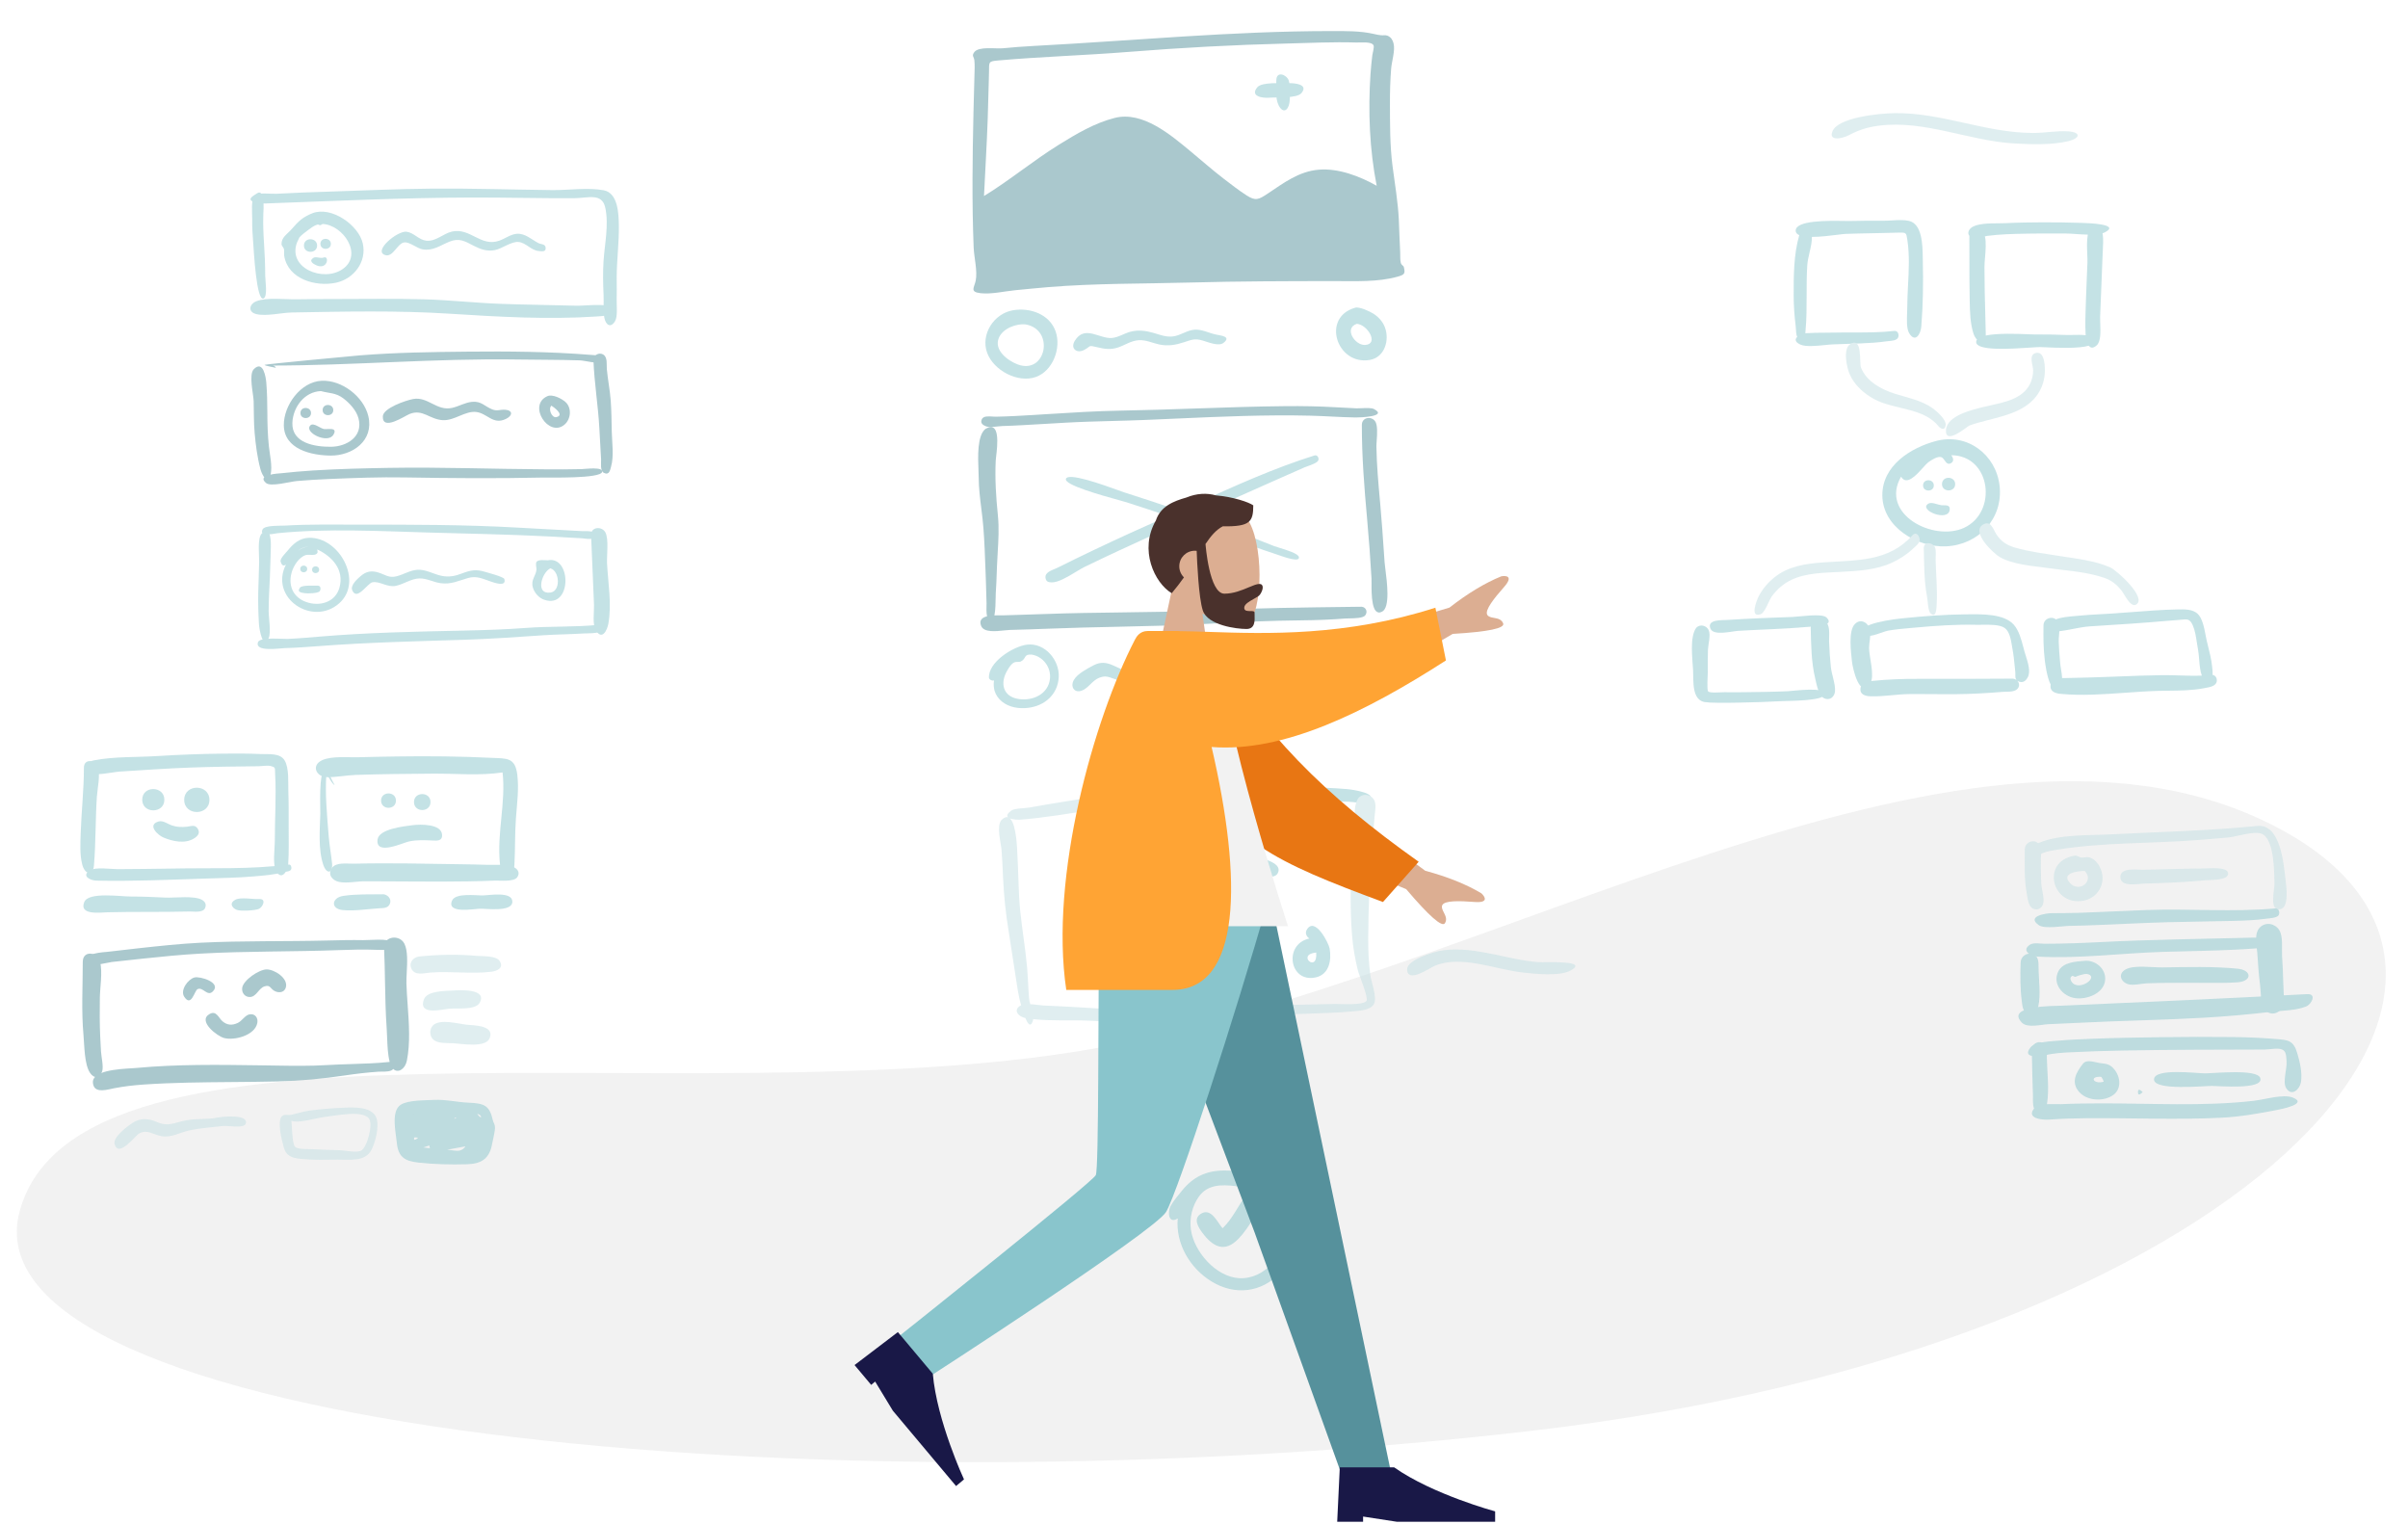 <svg viewBox="65.5 52.308 930.1 588.462" fill="none" xmlns="http://www.w3.org/2000/svg" xmlns:xlink="http://www.w3.org/1999/xlink" overflow="visible" width="930.1px" height="588.462px"><g id="Master/Scene/1 Character"><g id="Background" transform="translate(-3 0) scale(1 1)"><g id="Background/Whiteboard"><path id="Background Shape" fill-rule="evenodd" clip-rule="evenodd" d="M76.154 519.875C99.359 435.901 334.157 483.74 488.088 457.779C642.019 431.819 824.132 310.915 944.658 370.14C1065.18 429.364 936.945 572.527 660.511 604.834C384.077 637.141 52.95 603.848 76.154 519.875Z" fill="#F2F2F2"/><g id="Cells" opacity="0.5"><path id="Fill 5" fill-rule="evenodd" clip-rule="evenodd" d="M166.908 127.672C165.335 129.243 165.946 134.824 165.913 136.89C165.862 140.106 166.063 143.292 166.331 146.496C166.512 148.642 167.527 169.114 170.353 167.542C171.946 166.656 170.947 160.734 170.944 158.86C170.938 154.696 170.764 150.542 170.487 146.387C170.229 142.529 170.067 138.716 170.215 134.851C170.251 133.908 171.134 123.439 166.908 127.672" fill="#89C5CC"/><path id="Fill 7" fill-rule="evenodd" clip-rule="evenodd" d="M235.409 125.149C221.896 125.256 208.388 125.923 194.881 126.331C188.381 126.528 181.886 126.778 175.394 127.138C173.181 127.261 168.436 126.552 166.593 127.731C162.501 130.348 169.1 130.96 170.859 130.896C197.59 129.927 224.329 128.65 251.082 128.59C264.206 128.561 277.323 128.934 290.448 128.851C295.465 128.819 301.02 126.657 302.287 132.497C303.717 139.086 302.074 146.423 301.627 153.045C301.329 157.465 301.435 161.794 301.634 166.211C301.762 169.04 301.429 172.228 301.93 175.005C302.411 177.679 304.333 179.282 306.095 176.287C307.148 174.497 306.624 170.078 306.694 168.005C306.788 165.213 306.7 162.421 306.7 159.628C306.699 152.811 307.661 146.022 307.534 139.206C307.452 134.811 307.219 126.844 301.676 125.788C295.572 124.625 288.069 125.794 281.822 125.723C266.344 125.546 250.892 125.028 235.409 125.149" fill="#89C5CC"/><path id="Fill 9" fill-rule="evenodd" clip-rule="evenodd" d="M198.174 167.786C193.078 167.786 187.982 167.817 182.887 167.901C178.517 167.973 171.647 167.063 167.58 168.626C164.795 169.696 164.056 172.805 167.58 173.633C171.423 174.536 177.215 173.059 181.237 172.988C201.4 172.632 221.758 172.168 241.894 173.444C260.762 174.638 279.993 175.797 298.888 174.536C300.478 174.43 308.586 174.107 304.886 171.068C302.728 169.294 293.979 170.46 291.174 170.375C281.28 170.077 271.376 170.011 261.485 169.636C251.723 169.265 242.004 168.168 232.238 167.896C220.893 167.58 209.523 167.786 198.174 167.786" fill="#89C5CC"/><path id="face" fill-rule="evenodd" clip-rule="evenodd" d="M193.075 138.804C201.017 139.151 208.875 150.669 200.839 156.235C193.3 161.459 179.172 155.734 183.364 145.606C182.761 147.07 184.126 144.015 184.143 143.995C184.94 143.056 186.371 142.016 187.354 141.276C188.478 140.428 189.649 139.496 191.005 139.071C191.895 138.792 191.755 139.841 193.075 138.804M189.207 134.65C185.49 136.101 183.794 137.738 181.239 140.701C179.472 142.751 177.219 143.83 177.239 146.6C177.243 147.213 178.031 147.887 178.167 148.478C178.355 149.294 178.137 150.34 178.286 151.207C179.824 160.157 190.501 163.174 198.317 161.484C205.125 160.012 210.217 153.477 208.64 146.37C207.052 139.216 196.444 131.819 189.207 134.65" fill="#89C5CC"/><path id="Fill 13" fill-rule="evenodd" clip-rule="evenodd" d="M185.896 147.143C185.896 150.362 190.982 150.362 190.982 147.143C190.982 143.96 185.896 143.823 185.896 147.143" fill="#89C5CC"/><path id="Fill 15" fill-rule="evenodd" clip-rule="evenodd" d="M192.259 146.491C192.259 149.049 196.299 149.049 196.299 146.491C196.299 143.962 192.259 143.854 192.259 146.491" fill="#89C5CC"/><path id="Fill 17" fill-rule="evenodd" clip-rule="evenodd" d="M193.51 151.767C192.216 152.264 190.575 151.233 189.512 151.912C187.631 153.117 189.517 154.206 190.525 154.69C195.066 156.869 195.873 150.861 193.51 151.767" fill="#89C5CC"/><path id="Fill 19" fill-rule="evenodd" clip-rule="evenodd" d="M262.85 144.632C262.715 144.689 262.233 144.893 262.85 144.632ZM243.078 141.742C239.679 142.509 236.81 145.683 233.118 145.258C230.289 144.933 228.373 142.202 225.58 141.806C222.007 141.298 212.282 149.449 217.395 150.847C220.378 151.663 222.033 146.212 224.668 145.922C226.753 145.693 229.588 148.25 231.748 148.614C235.778 149.293 238.546 147.073 242.084 145.641C245.928 144.086 248.115 145.487 251.458 147.216C254.097 148.58 256.583 149.469 259.602 148.906C262.436 148.378 265.997 145.463 268.849 145.762C271.643 146.055 273.637 148.971 276.511 149.242C277.696 149.353 279.46 149.757 279.261 147.929C279.102 146.465 277.468 146.713 276.446 146.181C273.818 144.812 271.36 142.388 268.189 142.595C265.803 142.751 263.632 144.427 261.433 145.229C254.233 147.855 250.185 140.148 243.078 141.742" fill="#89C5CC"/><path id="Fill 21" fill-rule="evenodd" clip-rule="evenodd" d="M249.092 188.111C235.204 188.239 221.268 188.445 207.419 189.558C204.135 189.822 170.608 192.988 170.672 193.216C170.789 193.637 175.102 194.282 175.075 194.381C174.784 193.661 174.12 193.362 173.082 193.487C204.879 193.487 236.576 190.64 268.416 191.152C276.416 191.28 284.446 191.227 292.441 191.479C294.436 191.542 299.382 192.972 300.949 192.071C305.063 189.706 297.589 189.433 296.352 189.334C280.683 188.08 264.805 187.954 249.092 188.111" fill="#56919C"/><path id="Fill 23" fill-rule="evenodd" clip-rule="evenodd" d="M166.556 194.859C164.479 196.941 166.391 204.43 166.473 207.245C166.592 211.314 166.494 215.412 166.851 219.471C167.259 224.107 167.891 229.047 169.107 233.545C169.777 236.023 172.129 239.961 173.061 235.459C173.726 232.242 172.716 227.976 172.364 224.7C171.894 220.317 171.78 215.992 171.763 211.587C171.747 207.75 171.673 203.896 171.358 200.071C171.195 198.085 170.196 191.238 166.556 194.859" fill="#56919C"/><path id="Fill 25" fill-rule="evenodd" clip-rule="evenodd" d="M218.794 232.998C208.938 233.167 199.061 233.4 189.222 234.015C185.189 234.268 181.159 234.644 177.142 235.07C176.322 235.157 167.247 235.525 171.302 238.875C173.132 240.387 180.661 238.296 183.148 238.078C187.33 237.712 191.511 237.473 195.706 237.296C205.424 236.883 215.172 236.519 224.9 236.688C242.667 236.996 260.319 237.134 278.09 236.737C280.615 236.681 300.396 237.21 301.068 234.583C301.609 232.466 294.535 233.437 293.245 233.475C288.514 233.617 283.782 233.584 279.049 233.56C258.997 233.457 238.83 232.659 218.794 232.998" fill="#56919C"/><path id="Fill 27" fill-rule="evenodd" clip-rule="evenodd" d="M297.719 191.347C298.032 200.122 299.526 208.887 300.004 217.689C300.222 221.712 300.479 225.732 300.676 229.757C300.74 231.056 300.217 234.184 301.752 234.931C303.858 235.955 304.142 233.891 304.536 232.495C305.675 228.462 304.904 223.224 304.801 219.081C304.701 215.07 304.694 211.051 304.398 207.047C304.095 202.957 303.272 198.943 302.889 194.867C302.728 193.143 303.293 190.274 301.463 189.204C299.881 188.279 297.65 189.445 297.719 191.347" fill="#56919C"/><path id="face_2" fill-rule="evenodd" clip-rule="evenodd" d="M200.845 205.944C200.882 205.973 200.919 206.002 200.957 206.031C200.919 206.002 200.882 205.973 200.845 205.944M192.469 203.344C195.592 204.236 198.157 203.904 201.141 206.177C203.614 208.063 206.151 210.821 206.971 213.869C208.867 220.911 202.441 224.771 196.418 224.847C190.248 224.924 181.115 223.493 181.431 215.585C181.674 209.509 186.111 203.58 192.469 203.344M192.689 199.364C184.59 199.767 178.057 208.863 178.127 216.518C178.212 225.797 188.725 228.188 196.194 228.252C204.623 228.324 213.028 222.504 210.77 213.025C208.96 205.431 200.477 198.96 192.689 199.364" fill="#56919C"/><path id="Fill 31" fill-rule="evenodd" clip-rule="evenodd" d="M184.542 211.822C184.542 214.41 188.63 214.41 188.63 211.822C188.63 209.265 184.542 209.155 184.542 211.822" fill="#56919C"/><path id="Fill 33" fill-rule="evenodd" clip-rule="evenodd" d="M193.117 210.687C193.117 213.295 197.238 213.295 197.238 210.687C197.238 208.109 193.117 207.998 193.117 210.687" fill="#56919C"/><path id="Fill 35" fill-rule="evenodd" clip-rule="evenodd" d="M188.39 216.589C185.729 219.245 195.076 223.902 197.281 220.207C199.092 217.171 195.149 218.178 193.752 218.014C192.233 217.835 189.629 215.352 188.39 216.589" fill="#56919C"/><path id="Fill 37" fill-rule="evenodd" clip-rule="evenodd" d="M263.124 210.74C262.868 210.848 262.868 210.848 263.124 210.74ZM228.022 206.416C225.328 206.921 216.486 209.904 216.367 213.1C216.149 218.91 224.808 212.959 226.688 212.195C231.796 210.119 234.48 214.354 239.612 214.577C244.068 214.771 248.166 210.957 252.364 211.408C256.763 211.881 258.879 216.56 263.956 214.076C266.643 212.762 266.575 210.735 263.56 210.544C261.737 210.429 260.485 211.182 258.584 210.398C255.612 209.172 254.415 207.176 250.859 207.493C248.175 207.733 245.75 209.245 243.13 209.831C237.132 211.171 233.805 205.332 228.022 206.416" fill="#56919C"/><path id="point" fill-rule="evenodd" clip-rule="evenodd" d="M283.818 213.263C283.632 213.341 283.632 213.341 283.818 213.263ZM284.497 210.844C284.527 210.857 284.73 211.139 284.497 210.844ZM281.409 208.997C281.293 209.087 281.293 209.087 281.409 208.997ZM281.476 208.974C282.075 209.333 286.89 212.625 283.393 213.401C281.617 213.794 280.148 210.222 281.476 208.974M279.882 205.327C272.169 208.844 280.469 221.429 286.522 216.316C289.069 214.164 289.404 209.815 286.926 207.573C285.442 206.23 281.897 204.406 279.882 205.327" fill="#56919C"/><path id="Fill 41" fill-rule="evenodd" clip-rule="evenodd" d="M207.477 254.921C197.852 254.924 188.143 254.722 178.531 255.292C176.914 255.388 170.752 255.08 169.918 256.771C168.394 259.864 174.734 258.329 175.655 258.236C194.793 256.32 214.784 257.423 233.985 257.969C249.689 258.415 265.308 258.692 280.993 259.502C285.116 259.714 289.235 259.949 293.355 260.198C294.698 260.279 298.078 261.169 298.361 259.024C298.623 257.039 294.407 257.488 293.354 257.432C284.979 256.991 276.61 256.529 268.237 256.058C248.085 254.922 227.661 254.917 207.477 254.921" fill="#89C5CC"/><path id="Fill 43" fill-rule="evenodd" clip-rule="evenodd" d="M169.609 258.36C167.812 260.147 168.654 266.971 168.604 269.226C168.516 273.171 168.33 277.113 168.247 281.056C168.16 285.178 168.281 289.319 168.524 293.435C168.626 295.163 170.045 303.515 172.278 298.735C173.276 296.599 172.254 290.65 172.269 288.23C172.297 283.826 172.534 279.44 172.753 275.041C172.942 271.26 172.949 267.475 173.114 263.693C173.166 262.487 173.309 254.649 169.609 258.36" fill="#89C5CC"/><path id="Fill 45" fill-rule="evenodd" clip-rule="evenodd" d="M299.98 293.595C290.613 294.555 281.096 294.102 271.694 294.811C263.591 295.422 255.495 295.672 247.371 295.844C228.975 296.232 210.547 296.611 192.204 298.144C188.024 298.493 183.849 298.864 179.657 299.051C177.561 299.144 168.764 298.19 168.109 300.4C166.994 304.164 176.4 302.674 178.429 302.615C182.891 302.487 187.332 302.164 191.781 301.825C210.485 300.4 229.259 299.974 248.003 299.382C258.196 299.06 268.319 298.314 278.49 297.636C283.56 297.298 288.643 297.287 293.712 296.959C295.039 296.873 299.734 297.042 300.688 295.975C301.343 295.242 301.509 293.453 299.98 293.595" fill="#89C5CC"/><path id="Fill 47" fill-rule="evenodd" clip-rule="evenodd" d="M296.805 259C297.126 267.983 297.634 276.958 297.937 285.94C298.028 288.641 297.212 293.482 298.716 295.865C301.135 299.695 303.023 295.641 303.466 293.254C304.864 285.721 303.361 277.4 302.97 269.82C302.822 266.929 303.72 260.493 302.322 257.905C300.991 255.44 296.686 255.688 296.805 259" fill="#89C5CC"/><path id="hola :)" fill-rule="evenodd" clip-rule="evenodd" d="M281.079 271.794C284.668 272.766 285.192 280.567 281.143 281.145C275.116 282.004 277.752 273.402 281.079 271.794M280.074 268.691C278.979 268.657 276.453 268.355 275.778 269.246C275.214 269.992 275.784 271.565 275.718 272.275C275.481 274.813 273.417 276.279 274.34 279.276C274.966 281.31 276.643 283.221 278.687 283.927C289.472 287.655 289.341 266.816 280.074 268.691" fill="#89C5CC"/><path id="Fill 51" fill-rule="evenodd" clip-rule="evenodd" d="M182.702 270.091C182.675 270.125 182.648 270.159 182.622 270.194C182.648 270.159 182.675 270.125 182.702 270.091M191.173 265.584C191.131 265.223 191.088 264.862 191.046 264.501C196.894 267.261 201.547 272.396 199.605 279.288C198.124 284.546 192.771 286.411 187.784 285.113C182.264 283.675 179.626 279.125 181.114 273.538C181.801 270.96 183.91 267.496 186.635 266.667C187.904 266.281 190.71 267.265 191.173 265.584M187.753 263.401C186.274 263.501 184.834 264.117 183.627 264.96C184.757 264.004 186.263 263.435 187.753 263.401M187.796 260.005C184.142 260.117 181.747 262.329 179.58 264.985C178.9 265.819 176.6 268.03 176.885 269.154C177.11 270.042 177.699 271.341 178.94 270.35C172.442 283.3 189.228 294.346 199.475 285.34C209.039 276.936 199.55 259.611 187.796 260.005" fill="#89C5CC"/><path id="Fill 53" fill-rule="evenodd" clip-rule="evenodd" d="M184.476 272.035C184.476 273.759 187.153 273.759 187.153 272.035C187.153 270.31 184.476 270.31 184.476 272.035" fill="#89C5CC"/><path id="Fill 55" fill-rule="evenodd" clip-rule="evenodd" d="M189.044 272.329C189.044 274.082 191.764 274.082 191.764 272.329C191.764 270.576 189.044 270.576 189.044 272.329" fill="#89C5CC"/><path id="Fill 57" fill-rule="evenodd" clip-rule="evenodd" d="M191.117 278.484C189.845 278.587 185.187 278.155 184.369 279.269C183.003 281.132 185.183 281.197 186.254 281.398C187.219 281.579 191.413 281.477 192.004 280.62C192.526 279.863 192.404 278.374 191.117 278.484" fill="#89C5CC"/><path id="Fill 59" fill-rule="evenodd" clip-rule="evenodd" d="M247.241 273.653C247.022 273.744 247.022 273.744 247.241 273.653ZM229.64 272.366C226.772 272.577 224.344 274.226 221.602 274.884C218.676 275.587 217.409 274.295 214.748 273.449C211.98 272.569 210.011 272.917 207.786 274.807C206.526 275.878 203.76 278.344 204.548 280.247C206.352 284.602 210.436 277.516 212.357 277.186C215.353 276.672 218.019 279.292 221.475 278.543C224.606 277.864 227.384 275.714 230.654 275.691C233.389 275.671 235.966 277.168 238.666 277.53C242.788 278.083 245.494 276.619 249.304 275.533C252.608 274.591 254.924 275.833 258.032 276.878C259.452 277.355 264.191 279.091 263.319 275.944C263.072 275.054 256.827 273.464 255.859 273.159C252.445 272.08 250.283 272.5 247.03 273.74C244.318 274.775 242.036 275.279 239.128 274.71C235.924 274.082 233.01 272.11 229.64 272.366" fill="#89C5CC"/></g><g id="Big Cards" opacity="0.5"><path id="Fill 67" fill-rule="evenodd" clip-rule="evenodd" d="M448.575 128.012C449.038 118.055 449.674 108.113 450.009 98.15C450.176 93.214 450.306 88.276 450.432 83.339C450.459 82.239 450.488 81.14 450.513 80.041C450.594 76.305 450.151 76 453.91 75.668C470.679 74.188 487.515 73.698 504.304 72.358C524.553 70.743 544.907 69.628 565.213 69.128C574.236 68.906 583.298 68.445 592.323 68.725C594.322 68.787 598.247 68.267 599.035 69.821C599.375 70.493 598.661 72.804 598.571 73.578C598.288 75.999 598.024 78.428 597.861 80.861C596.901 95.208 597.473 109.917 600.251 124.047C593.734 120.372 585.5 117.211 577.904 117.838C570.16 118.478 564.367 122.952 558.168 127.07C554.662 129.4 553.481 130.012 549.983 127.756C546.968 125.811 544.116 123.588 541.272 121.405C536.883 118.037 532.741 114.386 528.485 110.855C520.66 104.363 509.878 95.122 499.07 97.843C491.348 99.787 484.218 104.031 477.516 108.184C467.558 114.355 458.545 121.912 448.575 128.012M582.779 64.304C544.306 64.304 506.121 68.033 467.756 70.051C463.749 70.261 459.756 70.572 455.764 70.957C453.103 71.214 446.596 70.135 444.852 72.409C443.688 73.926 444.688 74.153 444.852 75.595C445.058 77.411 444.936 79.563 444.883 81.486C444.755 86.118 444.62 90.75 444.515 95.383C444.118 112.893 443.869 130.4 444.578 147.905C444.733 151.723 446.124 157.009 445.363 160.719C444.812 163.405 442.97 165.039 447.218 165.535C451.398 166.024 456.509 164.781 460.693 164.383C464.901 163.983 469.108 163.548 473.321 163.201C491.638 161.692 510.133 161.92 528.499 161.418C547.029 160.912 565.567 160.88 584.104 160.869C591.86 160.865 600.723 161.301 608.291 159.167C610.953 158.415 611.384 158.045 610.727 155.404C610.603 154.902 609.799 154.717 609.563 153.811C609.242 152.578 609.407 151.079 609.332 149.796C609.087 145.604 609.001 141.404 608.804 137.21C608.474 130.201 607.266 123.399 606.372 116.461C605.341 108.449 605.394 100.313 605.373 92.248C605.361 87.775 605.476 83.316 605.835 78.855C606.066 75.994 607.475 71.722 606.76 69.054C606.404 67.725 605.822 66.672 604.439 66.1C603.563 65.737 602.826 66.021 601.96 65.929C600.933 65.82 600.292 65.676 599.062 65.397C593.789 64.203 588.151 64.304 582.779 64.304" fill="#56919C"/><path id="Fill 69" fill-rule="evenodd" clip-rule="evenodd" d="M561.487 83.352C561.484 86.141 561.049 90.255 562.335 92.881C563.965 96.211 566.005 95.17 566.545 92.041C566.855 90.247 566.847 84.941 566.271 83.352C565.456 81.104 561.487 79.573 561.487 83.352" fill="#89C5CC"/><path id="Fill 71" fill-rule="evenodd" clip-rule="evenodd" d="M566.165 84.429C563.548 84.521 555.924 83.893 554.153 85.998C551.115 89.608 556.404 90.247 558.675 90.045C561.303 89.811 569.423 90.382 571.183 88.275C574.127 84.749 568.224 84.354 566.165 84.429" fill="#89C5CC"/><path id="Fill 73" fill-rule="evenodd" clip-rule="evenodd" d="M464.583 177.579C476.091 179.578 472.511 197.125 461.621 193.06C457.827 191.644 452.237 187.552 454.334 182.731C455.9 179.129 461.006 177.236 464.583 177.579M459.818 172.124C452.334 173.384 447.217 181.483 449.783 188.548C452.259 195.363 461.648 200.354 468.573 197.905C475.183 195.566 478.481 186.771 476.253 180.337C473.924 173.615 466.338 171.026 459.818 172.124" fill="#89C5CC"/><path id="Fill 75" fill-rule="evenodd" clip-rule="evenodd" d="M529.816 179.632C526.951 179.869 524.475 181.875 521.592 182.231C518.896 182.563 516.662 181.64 514.138 180.903C511.087 180.012 508.289 179.62 505.171 180.412C502.789 181.017 500.439 182.638 497.964 182.834C493.094 183.218 487.434 177.662 483.632 183.946C481.809 186.959 484.456 188.9 487.182 187.495C490.024 186.03 488.629 185.506 492.155 186.371C495.096 187.092 497.474 187.484 500.42 186.473C503.089 185.558 505.432 183.882 508.333 183.694C511.174 183.51 513.645 184.804 516.36 185.362C519.699 186.048 522.653 185.529 525.817 184.482C528.826 183.487 530.027 182.942 533.064 183.83C534.986 184.393 539.187 186.18 541.058 184.74C544.294 182.251 539.962 181.887 538.256 181.533C535.509 180.964 532.667 179.398 529.816 179.632" fill="#89C5CC"/><path id="Fill 77" fill-rule="evenodd" clip-rule="evenodd" d="M595.384 177.959C595.407 177.977 595.43 177.995 595.452 178.012C595.43 177.995 595.406 177.977 595.384 177.959M592.571 177.371C596.754 177.64 601.277 185.26 595.735 185.53C591.834 185.721 587.469 179.049 592.571 177.371M591.984 171.136C578.758 174.829 584.804 193.477 597.562 191.323C603.357 190.344 605.321 183.631 603.405 178.661C602.582 176.526 600.978 174.727 599.061 173.498C597.647 172.592 593.601 170.686 591.984 171.136" fill="#89C5CC"/><path id="Image Border" fill-rule="evenodd" clip-rule="evenodd" d="M530.276 210.065C541.915 209.666 553.555 209.266 565.206 209.158C571.52 209.1 577.8 209.21 584.105 209.572C586.902 209.732 589.696 209.887 592.495 210.005C592.977 210.026 593.644 209.993 594.38 209.957C596.112 209.872 598.227 209.768 599.222 210.294C604.788 213.238 593.448 213.561 592.07 213.538C588.983 213.486 585.899 213.333 582.815 213.181C580.12 213.048 577.425 212.915 574.727 212.848C557.42 212.423 540.008 213.201 522.671 213.975C518.697 214.152 514.727 214.33 510.763 214.492C506.554 214.665 502.347 214.777 498.14 214.888C492.125 215.048 486.111 215.208 480.097 215.546C477.801 215.675 475.505 215.811 473.208 215.948C469.919 216.144 466.63 216.34 463.339 216.513C460.763 216.649 458.186 216.781 455.607 216.846C455.142 216.857 454.537 216.922 453.876 216.992L453.876 216.992H453.876C452.277 217.163 450.353 217.368 449.313 216.943C448.063 216.432 447.052 215.717 447.739 214.201C448.321 212.92 450.434 213.074 451.974 213.186C452.395 213.217 452.773 213.244 453.065 213.238C457.989 213.143 462.902 212.866 467.817 212.565C469.615 212.455 471.412 212.342 473.209 212.229L473.21 212.229L473.21 212.229L473.21 212.229L473.21 212.229C482.567 211.641 491.915 211.053 501.295 210.893C510.959 210.728 520.617 210.396 530.276 210.065ZM591.065 286.668L594.411 286.628C596.139 286.778 596.912 288.592 595.803 289.986C594.953 291.054 591.684 291.102 589.553 291.133C588.962 291.142 588.459 291.15 588.119 291.177C582.556 291.624 577.004 291.825 571.424 291.879C559.674 291.99 547.968 292.494 536.237 293.163C524.229 293.848 512.211 294.105 500.192 294.363H500.191C491.349 294.552 482.506 294.742 473.667 295.101C468.605 295.307 463.542 295.461 458.478 295.594C457.934 295.608 457.21 295.686 456.391 295.774C453.192 296.12 448.544 296.622 447.491 294.081C446.556 291.827 447.855 290.789 449.755 290.317C449.455 288.982 449.511 287.106 449.543 286.031C449.552 285.708 449.56 285.457 449.555 285.315C449.507 283.968 449.473 282.62 449.44 281.272C449.402 279.745 449.365 278.218 449.306 276.691C449.253 275.306 449.203 273.919 449.153 272.531C448.957 267.059 448.761 261.573 448.34 256.123C448.145 253.607 447.837 251.121 447.529 248.639C447.038 244.676 446.547 240.723 446.525 236.678C446.521 235.95 446.484 235.04 446.443 234.013C446.233 228.761 445.901 220.457 449.161 217.928C454.91 214.573 453.774 224.256 453.266 228.577C453.183 229.291 453.116 229.858 453.1 230.197C452.77 237.382 453.218 244.252 453.942 251.392C454.43 256.214 454.145 261.02 453.859 265.834C453.757 267.553 453.655 269.273 453.588 270.996C453.555 271.848 453.526 272.7 453.496 273.551C453.406 276.172 453.315 278.791 453.118 281.409C453.096 281.692 453.089 282.235 453.08 282.929C453.054 284.886 453.013 288.044 452.594 289.961C453.486 289.922 454.352 289.932 455.067 289.94C455.523 289.945 455.917 289.949 456.219 289.94C457.591 289.898 458.964 289.858 460.337 289.818C464.39 289.699 468.444 289.58 472.497 289.428C482.065 289.068 491.636 288.948 501.207 288.828C512.512 288.686 523.816 288.544 535.115 288.007C553.737 287.122 572.423 286.895 591.065 286.668ZM594.519 216.42C594.509 228.729 595.461 240.7 596.573 252.96C597.261 260.543 597.812 268.155 598.251 275.757C598.272 276.109 598.268 276.696 598.265 277.432V277.433C598.242 281.637 598.194 290.695 602.349 288.528C605.486 286.892 604.28 277.405 603.613 272.155L603.613 272.155C603.467 271.004 603.346 270.056 603.303 269.44C603.212 268.127 603.122 266.814 603.032 265.502C602.614 259.408 602.197 253.318 601.647 247.231L601.531 245.947C600.895 238.917 600.259 231.891 600.146 224.827C600.137 224.243 600.193 223.43 600.257 222.51C600.44 219.851 600.685 216.31 599.58 214.898C598.026 212.911 594.522 213.498 594.519 216.42Z" fill="#56919C"/><path id="Image X" fill-rule="evenodd" clip-rule="evenodd" d="M530.808 246.595C545.674 239.869 560.714 233.065 576.174 228.22C577.291 227.87 577.998 229.022 577.744 229.989C577.482 230.985 575.064 231.835 573.46 232.399C572.98 232.568 572.573 232.711 572.319 232.824C570.16 233.789 567.995 234.741 565.83 235.694C563.613 236.669 561.396 237.645 559.185 238.633C554.587 240.687 549.985 242.732 545.383 244.778C540.454 246.968 535.526 249.158 530.603 251.36C530.416 251.443 530.229 251.526 530.043 251.61C536.737 253.989 543.393 256.474 550.02 259.034C552.285 259.909 554.542 260.802 556.799 261.695C558.076 262.201 559.352 262.706 560.631 263.208C561.047 263.371 561.772 263.593 562.643 263.859C565.481 264.725 569.871 266.066 570.196 267.42C570.724 269.626 564.662 267.492 562.376 266.687C562.072 266.58 561.835 266.497 561.689 266.45C558.314 265.371 554.98 264.17 551.648 262.968L551.187 262.802C548.545 261.851 545.908 260.889 543.271 259.927C538.119 258.049 532.968 256.17 527.788 254.368C527.056 254.113 526.323 253.859 525.59 253.606C517.278 257.339 508.982 261.109 500.714 264.938C496.28 266.991 491.871 269.093 487.473 271.222C486.513 271.687 485.325 272.405 484.033 273.185C480.939 275.056 477.255 277.282 474.721 277.227C473.362 277.197 472.446 276.906 472.304 275.259C472.158 273.559 474.339 272.668 475.907 272.027C476.282 271.873 476.622 271.734 476.887 271.602C481.587 269.251 486.316 266.96 491.059 264.697C500.479 260.205 509.987 255.891 519.529 251.663C519.583 251.639 519.638 251.615 519.693 251.59C514.401 249.799 509.095 248.051 503.777 246.34C503.246 246.169 502.157 245.867 500.726 245.471C493.965 243.599 479.563 239.61 480.204 237.28C480.939 234.615 494.442 239.486 500.419 241.643C501.54 242.047 502.396 242.356 502.854 242.502C510.001 244.779 517.128 247.121 524.218 249.57C526.411 248.584 528.608 247.591 530.808 246.595Z" fill="#89C5CC"/><path id="Fill 117" fill-rule="evenodd" clip-rule="evenodd" d="M467.107 305.133C471.459 305.896 474.529 310.071 474.051 314.442C473.406 320.349 467.519 323.056 462.08 322.286C455.909 321.411 454.611 316.194 457.601 311.176C458.263 310.065 459.024 308.735 460.228 308.15C461.055 307.748 462.109 308.103 462.775 307.779C465.11 306.643 463.706 304.831 467.107 305.133M465.126 301.275C459.816 301.953 450.004 308.098 450.501 314.246C450.932 314.959 451.58 315.25 452.445 315.121C452.237 316.453 452.305 317.77 452.649 319.074C453.153 320.766 454.159 322.153 455.508 323.254C458.285 325.524 462.081 326.081 465.539 325.683C471.995 324.941 477.084 320.528 477.447 313.812C477.801 307.257 472.079 300.397 465.126 301.275" fill="#89C5CC"/><path id="Fill 119" fill-rule="evenodd" clip-rule="evenodd" d="M490.846 309.275C488.463 310.537 484.694 312.477 483.297 314.875C481.821 317.408 483.349 320.179 486.459 318.981C488.928 318.03 490.498 315.008 493.132 314.039C495.456 313.184 496.392 313.62 498.849 314.471C501.38 315.348 503.592 316.196 506.328 315.98C509.767 315.71 512.745 313.716 516.111 313.263C518.945 312.881 521.282 313.983 523.996 314.422C527.145 314.931 529.204 313.739 532.15 313.118C534.154 312.696 537.686 314.414 539.148 313.771C542.434 312.326 538.957 310.56 537.138 309.976C534.073 308.993 532.187 309.86 529.272 310.676C526.107 311.561 524.74 310.895 521.714 310.082C515.593 308.438 510.864 312.415 505.062 311.692C499.691 311.022 496.476 306.293 490.846 309.275" fill="#89C5CC"/><path id="Fill 121" fill-rule="evenodd" clip-rule="evenodd" d="M590.935 306.336C596.827 311.86 590.208 319.719 583.712 315.304C581.426 313.751 581.389 311.255 583.168 309.022C584.796 306.98 588.371 306.184 590.935 306.336V306.336ZM588.751 301.872C583.247 302.943 578.055 305.469 577.556 311.822C577.07 318.02 583.428 320.899 588.769 320.493C600.761 319.579 599.894 299.718 588.751 301.872V301.872Z" fill="#89C5CC"/></g><path id="Fill 79" opacity="0.5" fill-rule="evenodd" clip-rule="evenodd" d="M800.302 96.006C794.059 96.091 778.642 97.692 776.35 102.901C774.61 106.854 779.778 105.986 782.548 104.548C786.295 102.602 789.581 101.438 794.224 100.846C811.91 98.59 828.904 106.681 846.421 107.704C853.056 108.092 861.064 108.344 867.399 106.829C871.91 105.749 872.499 103.396 867.35 103.038C862.976 102.733 858.135 103.693 853.65 103.666C835.092 103.554 818.595 95.76 800.302 96.006" fill="#C1DEE2"/><g id="Cards" opacity="0.5"><path id="Fill 173" fill-rule="evenodd" clip-rule="evenodd" d="M154.509 343.362C146.085 343.456 137.665 343.767 129.257 344.299C121.262 344.806 112.587 344.421 104.722 345.971C102.488 346.411 99.472 348.446 102.441 350.685C104.528 352.259 112.165 350.449 114.657 350.295C123.836 349.731 133.02 349.055 142.212 348.731C150.914 348.423 159.616 348.315 168.322 348.228C169.651 348.215 171.857 347.789 173.181 348.175C175.083 348.729 174.632 348.88 174.774 351.294C175.032 355.668 174.961 360.058 174.874 364.436C174.79 368.673 174.634 372.909 174.649 377.148C174.66 380.172 173.693 386.181 175.21 388.807C177.395 392.588 179.66 388.482 179.823 385.97C180.136 381.165 179.996 376.302 179.997 371.491C179.998 366.976 180.031 362.46 179.872 357.947C179.756 354.687 180.222 348.996 178.466 346.032C176.677 343.013 172.371 343.664 169.228 343.52C164.326 343.295 159.415 343.311 154.509 343.362" fill="#89C5CC"/><path id="Fill 171" fill-rule="evenodd" clip-rule="evenodd" d="M100.91 348.81C100.919 357.294 99.937 365.722 99.662 374.196C99.536 378.093 99.28 382.371 100.266 386.196C101.261 390.058 104.421 390.895 104.785 386.583C105.522 377.853 105.342 368.8 105.915 359.999C106.118 356.892 107.437 351.198 106.206 348.288C105.122 345.725 100.905 345.234 100.91 348.81" fill="#89C5CC"/><path id="Fill 175" fill-rule="evenodd" clip-rule="evenodd" d="M179.906 386.207C165.276 388.144 149.982 387.438 135.247 387.743C128.178 387.889 121.111 387.898 114.041 387.972C111.573 387.997 105.307 387.059 103.173 388.446C99.775 390.654 103.461 392.358 105.711 392.407C119.663 392.712 133.771 392.071 147.72 391.613C153.987 391.407 160.275 391.307 166.526 390.774C170.374 390.446 174.579 390.128 178.316 389.094C179.112 388.873 180.846 388.919 181.024 387.833C181.134 387.162 180.935 386.066 179.906 386.207" fill="#89C5CC"/><path id="Fill 177" fill-rule="evenodd" clip-rule="evenodd" d="M119.07 398.54C115.004 398.564 102.751 396.675 101.067 400.64C98.822 405.928 107.58 404.694 109.935 404.633C115.285 404.496 120.63 404.481 125.981 404.484C131.231 404.486 136.481 404.452 141.73 404.327C143.251 404.291 146.791 404.922 147.666 403.09C148.331 401.699 147.805 400.601 146.579 399.864C143.628 398.091 135.963 399.119 132.509 398.959C128.036 398.754 123.548 398.54 119.07 398.54" fill="#89C5CC"/><path id="Fill 179" fill-rule="evenodd" clip-rule="evenodd" d="M168.537 399.519C166.213 399.657 161.513 398.699 159.431 399.763C157.065 400.972 157.899 402.864 159.941 403.696C161.356 404.272 167.159 403.97 168.537 403.303C169.973 402.607 171.597 399.331 168.537 399.519" fill="#89C5CC"/><path id="Fill 181" fill-rule="evenodd" clip-rule="evenodd" d="M194.013 349.643C191.531 350.324 192.284 364.414 192.22 366.647C192.045 372.767 191.357 380.464 193.39 386.358C194.687 390.115 197.178 389.605 196.753 385.65C196.381 382.178 195.741 378.746 195.464 375.252C194.839 367.345 193.987 358.911 194.578 350.997C194.83 351.457 197.184 355.722 197.738 355.403C197.571 355.503 195.023 349.377 194.013 349.643" fill="#89C5CC"/><path id="Fill 183" fill-rule="evenodd" clip-rule="evenodd" d="M221.93 344.453C216.908 344.528 211.885 344.617 206.864 344.756C202.871 344.867 196.598 344.211 192.937 345.891C188.577 347.89 190.645 352.345 194.74 352.439C198.363 352.523 202.226 351.706 205.881 351.581C215.754 351.242 225.645 351.171 235.522 351.086C244.456 351.009 253.769 351.962 262.624 350.62C263.937 362.283 260.385 373.995 261.593 385.792C261.78 387.623 261.696 390.21 264.028 390.627C266.971 391.154 267.092 388.239 267.204 386.152C267.522 380.193 267.35 374.229 267.786 368.262C268.19 362.732 268.986 357.081 268.313 351.542C267.486 344.727 264.22 345.273 258.447 344.99C246.254 344.392 234.137 344.274 221.93 344.453" fill="#89C5CC"/><path id="Fill 185" fill-rule="evenodd" clip-rule="evenodd" d="M205.098 385.866C202.538 385.931 198.288 385.142 196.648 387.596C194.942 390.15 196.966 392.377 199.447 392.901C202.384 393.521 206.213 392.671 209.261 392.662C212.435 392.652 215.61 392.688 218.784 392.7C232.392 392.753 246.058 392.959 259.657 392.397C261.556 392.318 266.946 392.955 268.26 391.133C269.427 389.518 268.611 388.069 267.074 387.246C264.554 385.895 259.378 386.409 256.575 386.302C253.113 386.17 249.646 386.127 246.183 386.073C232.511 385.862 218.768 385.528 205.098 385.866" fill="#89C5CC"/><path id="Fill 187" fill-rule="evenodd" clip-rule="evenodd" d="M216.609 397.67C211.517 397.757 206.083 397.533 201.041 398.306C196.608 398.985 196.062 403.27 200.834 403.772C205.22 404.233 210.537 403.372 214.944 403.089C216.509 402.988 218.329 403.131 219.079 401.4C219.862 399.593 218.365 397.859 216.609 397.67" fill="#89C5CC"/><path id="Fill 189" fill-rule="evenodd" clip-rule="evenodd" d="M255.108 398.12C252.39 398.188 244.451 397.019 243.104 400.124C240.863 405.292 251.611 403.329 253.673 403.253C256.272 403.157 266.4 404.674 266.402 400.537C266.404 396.481 257.597 398.058 255.108 398.12" fill="#89C5CC"/><path id="Fill 191" fill-rule="evenodd" clip-rule="evenodd" d="M100.47 423.804C100.477 433.206 99.891 442.697 100.749 452.076C101.104 455.955 101.043 463.386 103.29 466.674C104.885 469.008 107.097 468.845 107.968 466.042C108.55 464.168 107.619 460.421 107.515 458.416C107.415 456.493 107.298 454.57 107.209 452.645C106.98 447.688 106.999 442.739 107.067 437.779C107.125 433.524 108.149 427.895 107.184 423.804C106.283 419.991 100.47 419.099 100.47 423.804" fill="#56919C"/><path id="Fill 193" fill-rule="evenodd" clip-rule="evenodd" d="M194.967 415.532C178.654 415.941 162.304 415.576 146.006 416.383C137.968 416.781 129.961 417.656 121.963 418.527C118.034 418.956 114.107 419.398 110.185 419.881C109.001 420.027 99.166 420.408 102.865 424.148C104.48 425.782 109.621 424.076 111.655 423.835C115.593 423.37 119.539 422.965 123.482 422.548C130.987 421.754 138.5 421.002 146.037 420.585C163.786 419.601 181.609 419.896 199.375 419.241C204.182 419.064 208.973 418.937 213.781 419.126C215.044 419.175 224.321 419.647 220.293 416.22C218.388 414.6 211.207 415.436 208.827 415.387C204.207 415.292 199.585 415.416 194.967 415.532" fill="#56919C"/><path id="Wireframy Stuff" fill-rule="evenodd" clip-rule="evenodd" d="M217.205 431.373C217.125 427.029 217.044 422.684 216.846 418.344C216.638 413.773 222.865 413.081 224.711 416.781C226.041 419.445 225.807 423.977 225.607 427.862C225.526 429.427 225.45 430.888 225.485 432.078C225.564 434.806 225.765 437.628 225.968 440.486C226.48 447.68 227.009 455.111 225.664 461.902C225.01 465.202 222.227 466.936 220.374 465.138C220.371 465.141 220.369 465.145 220.366 465.149C219.669 466.176 217.5 466.174 215.902 466.172C215.462 466.172 215.065 466.171 214.755 466.192C210.378 466.49 206.082 466.992 201.743 467.642C193.099 468.938 184.53 469.734 175.793 469.95C169.864 470.097 163.927 470.146 157.989 470.195C146.617 470.29 135.24 470.384 123.904 471.162C120.083 471.424 116.319 471.874 112.56 472.594C112.24 472.655 111.884 472.734 111.506 472.818C108.711 473.44 104.665 474.34 104.388 470.434C104.059 465.797 114.108 465.19 119.278 464.878C120.068 464.83 120.744 464.789 121.251 464.742C136.952 463.282 152.899 463.508 168.666 463.731C169.43 463.742 170.194 463.753 170.957 463.764C172.187 463.781 173.417 463.801 174.647 463.821C181.398 463.932 188.141 464.043 194.889 463.631C197.961 463.443 201.072 463.346 204.189 463.25C209.162 463.095 214.149 462.941 219.013 462.414C218.279 459.57 218.151 456.214 218.03 453.05C217.983 451.819 217.937 450.616 217.857 449.485C217.43 443.456 217.318 437.415 217.205 431.373Z" fill="#56919C"/><path id="Fill 199" fill-rule="evenodd" clip-rule="evenodd" d="M230.408 421.693C228.204 421.992 226.366 423.879 227.35 426.271C228.589 429.283 232.28 428.106 234.718 427.915C242.468 427.308 250.56 428.521 258.217 427.606C260.308 427.356 263.341 426.217 261.464 423.407C260.053 421.296 254.911 421.666 252.725 421.464C245.25 420.772 237.873 420.957 230.408 421.693" fill="#C1DEE2"/><path id="Fill 201" fill-rule="evenodd" clip-rule="evenodd" d="M243.488 434.834C240.483 435.036 233.486 434.877 232.219 438.297C229.947 444.432 238.846 442.27 241.556 441.921C244.704 441.516 252.124 442.601 253.8 439.549C256.797 434.091 246.124 434.652 243.488 434.834" fill="#C1DEE2"/><path id="Fill 203" fill-rule="evenodd" clip-rule="evenodd" d="M235.759 448.298C234.333 449.724 234.331 452.271 235.759 453.698C237.507 455.444 241.317 455.082 243.614 455.209C246.818 455.388 256.021 457.083 257.612 453.31C259.759 448.219 251.425 448.326 248.684 448.037C245.516 447.703 238.385 445.671 235.759 448.298" fill="#C1DEE2"/><path id="Fill 205" fill-rule="evenodd" clip-rule="evenodd" d="M123.437 361.159C123.437 366.632 131.985 366.632 131.985 361.159C131.985 355.715 123.437 355.632 123.437 361.159" fill="#89C5CC"/><path id="Fill 207" fill-rule="evenodd" clip-rule="evenodd" d="M139.651 361.221C139.651 367.478 149.388 367.465 149.388 361.221C149.388 354.985 139.651 354.922 139.651 361.221" fill="#89C5CC"/><path id="Fill 209" fill-rule="evenodd" clip-rule="evenodd" d="M129.842 369.54C125.11 370.847 129.47 374.858 131.667 375.774C135.16 377.23 139.927 378.304 143.42 376.12C144.81 375.251 145.938 374.097 144.92 372.411C143.834 370.615 142.349 371.414 140.696 371.579C138.603 371.79 136.911 371.757 134.89 371.086C133.381 370.585 131.488 369.087 129.842 369.54" fill="#89C5CC"/><path id="Fill 211" fill-rule="evenodd" clip-rule="evenodd" d="M215.69 361.505C215.69 365.207 221.438 365.207 221.438 361.505C221.438 357.803 215.69 357.803 215.69 361.505" fill="#89C5CC"/><path id="Fill 213" fill-rule="evenodd" clip-rule="evenodd" d="M228.402 362.062C228.402 366.175 234.788 366.176 234.788 362.062C234.788 357.949 228.402 357.949 228.402 362.062" fill="#89C5CC"/><path id="Fill 215" fill-rule="evenodd" clip-rule="evenodd" d="M227.929 370.988C224.575 371.421 214.873 372.404 214.33 376.539C213.493 382.918 224.123 377.755 226.549 377.254C229.64 376.616 232.399 376.783 235.484 376.907C237.178 376.974 239.431 377.249 239.253 374.669C238.962 370.432 230.861 370.612 227.929 370.988" fill="#89C5CC"/><path id="Fill 217" fill-rule="evenodd" clip-rule="evenodd" d="M143.592 429.814C141.16 430.463 137.98 434.666 139.653 437.239C142.396 441.458 143.605 434.98 144.753 434.356C146.842 433.222 148.537 437.368 150.72 435.193C154.164 431.761 145.76 429.234 143.592 429.814" fill="#56919C"/><path id="eye" fill-rule="evenodd" clip-rule="evenodd" d="M171.45 426.696C168.567 426.722 162.48 430.804 162.049 433.818C161.793 435.609 162.98 437.33 164.911 437.354C167.54 437.386 168.375 433.968 170.654 433.253C173.112 432.482 172.747 434.258 174.87 435.178C176.424 435.852 178.367 435.57 178.907 433.66C179.925 430.057 174.413 426.639 171.45 426.696" fill="#56919C"/><path id="Fill 221" fill-rule="evenodd" clip-rule="evenodd" d="M149.38 443.954C144.768 446.656 152.356 452.449 154.987 453.174C158.958 454.266 166.951 452.226 167.893 447.375C168.267 445.444 167.059 443.695 164.929 444.041C163.174 444.326 162.049 446.526 160.424 447.315C158.23 448.378 156.28 448.306 154.417 446.705C152.898 445.4 152.085 442.376 149.38 443.954" fill="#56919C"/><path id="Fill 223" fill-rule="evenodd" clip-rule="evenodd" d="M152.722 483.885C148.602 484.764 144.413 484.174 140.273 485C136.051 485.843 133.528 487.438 129.606 485.831C129.421 485.753 129.237 485.675 129.053 485.597C126.017 484.29 122.835 483.903 119.658 485.987C117.777 487.22 112.068 491.486 112.756 494.089C114.247 499.731 120.671 490.883 122.309 490.021C125.433 488.376 127.574 490.477 130.79 491.07C134.642 491.78 137.741 489.745 141.37 488.934C145.613 487.986 150.387 487.656 154.705 487.148C156.41 486.948 162.871 488.297 163.454 486.174C164.456 482.527 154.342 483.542 152.722 483.885" fill="#C1DEE2"/><path id="Fill 225" fill-rule="evenodd" clip-rule="evenodd" d="M182.449 495.25C182.719 495.454 182.503 495.29 182.449 495.25ZM193.989 483.665C197.517 483.307 208.802 480.787 211.12 484.432C212.629 486.806 210.234 495.568 207.949 496.702C206.122 497.607 201.869 496.606 199.865 496.535C196.136 496.404 192.4 496.346 188.675 496.113C187.426 496.035 183.407 496.265 182.428 495.159C181.272 493.854 181.323 486.895 181.051 485.169C184.294 486.219 190.598 484.009 193.989 483.665M201.521 480.091C197.004 480.287 192.487 480.626 188.003 481.232C185.504 481.57 182.971 482.468 180.663 482.894C179.919 483.031 178.711 482.65 177.799 483.091C175.132 484.379 177.467 493.089 178.11 495.415C179.098 498.99 181.583 499.569 185.066 499.905C189.653 500.35 194.334 500.21 198.936 500.154C203.371 500.099 209.352 501.082 211.841 496.632C213.45 493.754 215.175 487.053 213.8 483.846C211.991 479.626 205.236 479.935 201.521 480.091" fill="#C1DEE2"/><path id="quare" fill-rule="evenodd" clip-rule="evenodd" d="M252.111 497.644C251.869 497.954 251.869 497.954 252.111 497.644ZM253.101 496.45C253.026 496.564 252.679 496.93 253.101 496.45ZM242.327 496.122C244.319 495.748 246.311 495.377 248.304 495.013C246.416 497.656 244.428 496.564 241.203 496.334C241.578 496.263 241.953 496.193 242.327 496.122M232.826 495.187C233.331 495.018 233.836 494.85 234.341 494.681C234.325 495.065 234.408 495.425 234.588 495.76C233.724 495.666 232.861 495.566 231.998 495.46C232.274 495.369 232.551 495.278 232.826 495.187M228.424 491.936C228.395 491.243 229.438 491.719 230.036 491.672C228.884 492.686 228.346 492.775 228.424 491.936M244.169 484.072C244.321 483.878 244.522 483.888 244.771 484.101C244.499 484.192 243.449 484.638 244.169 484.072M254.38 482.871C254.407 482.871 254.974 483.636 254.38 482.871ZM254.094 482.62C254.242 482.734 254.242 482.734 254.094 482.62ZM252.819 482.471C254.907 482.824 254.748 485.274 252.819 482.471ZM228.291 482.304C227.866 482.657 228.012 482.315 228.291 482.304ZM236.275 477.088C232.73 477.294 226.224 477.087 223.264 478.975C219.401 481.44 221.434 489.926 221.779 493.646C222.29 499.144 224.877 500.71 230.056 501.287C236.236 501.976 242.585 502.104 248.797 501.941C254.391 501.794 257.577 499.87 258.602 493.98C258.916 492.177 259.712 489.389 259.687 487.663C259.67 486.466 259.073 485.92 258.847 484.902C257.563 479.105 255.414 478.417 249.473 478.165C245.1 477.979 240.566 476.863 236.275 477.088" fill="#89C5CC"/></g><g id="Profile" opacity="0.5"><path id="face_3" fill-rule="evenodd" clip-rule="evenodd" d="M526.032 343.913C535.044 344.105 545.268 349.093 543.843 359.659C542.799 367.399 536.098 373.682 528.336 374.224C519.994 374.806 511.174 368.404 510.041 359.91C508.766 350.357 517.22 343.722 526.032 343.913M521.613 339.612C517.959 340.157 514.468 342.076 511.251 343.794C510.023 344.451 503.798 348.452 508.681 349.446C496.916 368.419 524.603 386.043 540.17 373.712C547.161 368.174 550.841 357.675 546.322 349.457C541.649 340.957 530.566 338.267 521.613 339.612" fill="#89C5CC"/><path id="Fill 231" fill-rule="evenodd" clip-rule="evenodd" d="M519.459 355.762C519.459 359.306 524.96 359.306 524.96 355.762C524.96 352.218 519.459 352.218 519.459 355.762" fill="#89C5CC"/><path id="Fill 233" fill-rule="evenodd" clip-rule="evenodd" d="M529.657 356.329C529.657 360.171 535.621 360.171 535.621 356.329C535.621 352.488 529.657 352.488 529.657 356.329" fill="#89C5CC"/><path id="Fill 235" fill-rule="evenodd" clip-rule="evenodd" d="M522.775 363.927C521.972 366.842 531.123 368.337 531.428 364.964C531.573 363.352 523.333 361.894 522.775 363.927" fill="#89C5CC"/><path id="Fill 237" fill-rule="evenodd" clip-rule="evenodd" d="M549.599 362.126C560.129 360.862 570.985 361.446 581.565 361.749C584.213 361.826 586.86 361.9 589.509 361.944C591.192 361.972 594.828 362.78 596.298 361.992C602.315 358.765 590.511 357.205 588.84 357.057C578.316 356.191 562.075 355.882 551.52 356.29C548.398 356.412 547.723 362.351 549.599 362.126" fill="#89C5CC"/><path id="Hola :)" fill-rule="evenodd" clip-rule="evenodd" d="M596.98 414.469C597.07 403.437 597.466 392.33 598.314 381.33C598.659 376.847 599.074 372.37 599.417 367.886C599.579 365.775 600.329 362.817 599.088 360.964C597.809 359.055 595.003 358.658 593.312 360.35C591.288 362.97 591.876 367.367 591.624 370.537C591.237 375.41 590.77 380.28 590.537 385.164C590.088 394.616 589.983 404.233 590.743 413.673C591.101 418.127 591.879 422.473 592.914 426.817C593.385 428.795 597.132 437.603 596.345 438.818C595.124 440.702 586.099 439.99 584.141 440.042C579.117 440.177 574.092 440.265 569.067 440.361C564.765 440.443 560.463 440.502 556.16 440.54C554.452 440.555 544.414 440.251 546.641 442.784C521.741 444.519 496.366 441.622 471.618 440.629C470.368 440.578 468.323 440.223 466.435 440.121C466.209 439.209 466.023 438.395 465.977 437.828C465.652 433.851 465.567 429.86 465.214 425.884C464.569 418.608 463.318 411.407 462.574 404.144C461.831 396.889 461.906 389.612 461.473 382.339C461.399 381.093 461.224 370.885 458.648 368.404C459.869 368.867 461.839 368.928 462.973 368.836C472.153 368.096 481.266 366.5 490.368 365.131C492.972 364.74 498.881 365.017 501.041 363.716C502.91 362.589 503.65 358.638 500.398 358.958C491.322 359.93 482.296 361.439 473.292 362.924C470.883 363.321 468.481 363.746 466.079 364.18C464.475 364.47 460.241 364.448 458.997 365.415C457.486 366.589 457.326 367.388 457.838 367.919C457.126 367.723 456.273 368.031 455.248 369.056C453.31 371.578 455.132 377.789 455.363 380.746C455.64 384.293 455.777 387.845 455.938 391.399C456.25 398.275 456.97 405.056 458.076 411.85C459.316 419.46 460.371 427.102 461.614 434.71C461.937 436.691 462.359 438.623 462.898 440.537C459.549 442.249 461.826 444.973 464.481 445.456C464.5 445.46 464.52 445.462 464.539 445.466C465.367 447.485 466.525 449.355 467.429 446.65C467.498 446.442 467.531 446.187 467.539 445.9C474.398 446.676 481.938 446.194 488.691 446.47C503.319 447.068 518.037 447.965 532.68 447.51C538.477 447.33 544.291 446.815 550.039 446.042C553.407 445.589 556.788 445.048 560.102 444.297C560.339 444.243 560.7 444.187 561.117 444.118C561.185 444.116 561.254 444.114 561.318 444.114C566.393 444.037 571.463 443.901 576.533 443.69C580.789 443.513 585.064 443.422 589.306 443.021C591.941 442.772 597.51 442.818 599.127 440.168C600.598 437.759 598.139 431.552 597.79 428.846C597.176 424.08 596.941 419.27 596.98 414.469" fill="#C1DEE2"/><path id="Fill 241" fill-rule="evenodd" clip-rule="evenodd" d="M545.556 382.614C541.501 382.961 537.752 384.865 533.66 384.889C530.225 384.908 526.844 383.882 523.39 384.034C519.339 384.21 517.11 386.83 513.562 387.707C510.737 388.404 508.957 386.241 506.472 385.285C503.335 384.077 501.017 384.701 498.328 386.528C496.352 387.87 491.744 390.883 491.78 393.599C491.886 401.825 501.483 390.462 503.417 390.324C505.988 390.141 508.86 393.071 511.595 393.238C515.211 393.459 517.529 391.128 520.859 390.279C524.226 389.42 527.866 390.472 531.242 390.799C535.093 391.171 538.464 390.313 542.19 389.394C545.801 388.503 548.878 388.55 552.547 389.298C555.023 389.803 561.192 392.739 562.276 388.964C563.751 383.823 548.39 382.373 545.556 382.614" fill="#89C5CC"/><path id="Fill 243" fill-rule="evenodd" clip-rule="evenodd" d="M546.79 398.302C538.482 399.109 530.123 399.816 521.777 400.042C518.162 400.141 504.266 398.591 505.498 403.185C506.555 407.123 525.465 404.643 529.317 404.343C533.569 404.013 537.814 403.551 542.046 403.016C543.545 402.826 547.166 403.022 548.224 401.765C549.233 400.565 548.736 398.108 546.79 398.302" fill="#89C5CC"/><path id="have a nice day :)" fill-rule="evenodd" clip-rule="evenodd" d="M489.475 419.221C489.286 419.301 489.286 419.301 489.475 419.221ZM491.228 419.197C493.299 419.132 492.855 418.04 494.921 418.609C495.874 418.871 495.972 418.482 496.711 419.393C498.152 421.17 496.795 425.039 495.374 426.471C490.113 431.773 483.799 419.433 491.228 419.197M491.228 413.995C476.825 414.479 482.851 436.728 495.387 432.186C500.564 430.311 503.818 421.861 500.773 417.112C499.292 414.802 497.403 414.391 494.921 414.231C494.345 414.194 493.62 415.031 493.261 414.993C492.406 414.903 492.486 413.948 491.228 413.995" fill="#89C5CC"/><path id="espero" fill-rule="evenodd" clip-rule="evenodd" d="M525.671 419.983C525.414 419.904 530.219 421.301 529.693 420.754C530.815 421.921 529.306 424.68 528.037 425.161C524.964 426.328 523.24 421.549 525.671 419.983M527.803 413.95C523.293 414.589 519.813 416.467 519.196 421.482C518.628 426.111 521.755 430.799 526.689 430.889C537.442 431.086 537.769 412.56 527.803 413.95" fill="#89C5CC"/><path id="hola" fill-rule="evenodd" clip-rule="evenodd" d="M576.893 420.186C577.522 428.406 568.999 420.882 576.893 420.186ZM573.235 411.392C572.489 412.666 573.125 414.018 574.25 414.759C564.196 416.884 566.473 432.013 576.704 429.778C581.907 428.641 582.863 423.17 582.088 418.653C581.719 416.505 576.366 406.038 573.235 411.392" fill="#89C5CC"/></g><path id="Fill 251" opacity="0.5" fill-rule="evenodd" clip-rule="evenodd" d="M626.16 419.286C621.925 419.819 611.913 423.129 612.001 426.684C612.136 432.234 620.645 426.172 622.538 425.357C632.705 420.978 645.875 426.652 656.462 427.86C661.316 428.413 670.812 429.436 675.1 427.134C682.724 423.04 665.091 424.065 662.845 423.9C650.638 423.008 638.494 417.727 626.16 419.286" fill="#C1DEE2"/><g id="List" opacity="0.5"><path id="Fill 253" fill-rule="evenodd" clip-rule="evenodd" d="M850.586 380.268C850.583 385.946 850.296 391.742 851.343 397.352C851.66 399.051 851.91 402.304 853.701 403.185C855.501 404.07 857.246 403.076 857.693 401.231C858.215 399.085 857.071 395.872 856.955 393.619C856.796 390.54 856.785 387.458 856.784 384.376C856.783 382.15 857.515 378.569 854.887 377.424C852.934 376.572 850.586 378.156 850.586 380.268" fill="#C1DEE2"/><path id="Fill 255" fill-rule="evenodd" clip-rule="evenodd" d="M940.353 371.287C921.541 373.176 902.457 373.568 883.576 374.553C874.849 375.008 864.301 374.427 856.079 377.805C854.552 378.433 849.084 381.925 853.523 383.347C854.907 383.79 856.313 382.299 857.449 381.8C859.341 380.969 861.532 380.712 863.55 380.387C880.706 377.632 898.651 378.112 915.984 376.824C920.425 376.494 924.869 376.155 929.301 375.719C932.467 375.407 939.122 373.125 942.044 374.292C947.038 376.287 946.921 389.247 947.019 393.704C947.071 396.009 944.833 404.283 949.281 403.444C952.84 402.773 951.552 394.177 951.274 391.826C950.546 385.662 949.305 370.38 940.353 371.287" fill="#C1DEE2"/><path id="Fill 257" fill-rule="evenodd" clip-rule="evenodd" d="M947.291 403.146C930.95 404.621 914.233 403.173 897.824 403.754C889.224 404.058 880.632 404.543 872.03 404.827C868.31 404.95 864.586 404.955 860.864 404.982C859.084 404.994 850.983 406.073 855.994 409.602C858.213 411.165 865.285 409.906 867.831 409.876C871.656 409.831 875.478 409.672 879.3 409.522C888.152 409.176 896.999 408.696 905.856 408.457C914.328 408.227 922.805 408.178 931.277 407.949C935.492 407.834 939.765 407.705 943.943 407.09C944.886 406.951 947.948 406.84 948.603 405.789C949.222 404.795 948.787 403.001 947.291 403.146" fill="#89C5CC"/><path id="Fill 259" fill-rule="evenodd" clip-rule="evenodd" d="M866.979 390.877C866.891 391.085 866.891 391.085 866.979 390.877ZM874.055 388.726C874.313 388.835 874.313 388.835 874.055 388.726ZM873.724 388.666C877.537 392.553 871.673 397.193 868.101 393.4C864.309 389.373 871.269 388.679 873.724 388.666M869.679 382.786C856.544 385.123 861.194 402.629 873.463 400.099C878.849 398.989 881.929 393.563 880.075 388.351C879.351 386.314 877.772 384.079 875.574 383.438C874.478 383.118 873.508 383.621 872.464 383.503C871.468 383.391 870.915 382.563 869.679 382.786" fill="#C1DEE2"/><path id="Fill 261" fill-rule="evenodd" clip-rule="evenodd" d="M919.95 387.713C912.03 387.738 904.107 388.074 896.187 388.225C893.758 388.27 887.514 387.183 887.505 391.013C887.494 395.105 894.449 393.594 896.763 393.539C904.619 393.351 912.495 393.007 920.319 392.259C922.296 392.07 929.138 392.396 929.131 389.708C929.123 386.86 921.546 387.713 919.95 387.713" fill="#C1DEE2"/><path id="Fill 263" fill-rule="evenodd" clip-rule="evenodd" d="M938.869 414.421C919.279 414.947 899.718 415.13 880.144 416.133C872.822 416.508 865.51 416.787 858.178 416.787C856.766 416.787 853.922 416.24 852.593 417.129C848.986 419.541 853.093 421.612 855.444 421.742C871.525 422.634 887.838 420.413 903.909 419.912C913.318 419.619 922.728 419.532 932.131 419.053C934.696 418.923 937.262 418.771 939.823 418.572C941.296 418.458 945.191 418.771 946.381 417.909C951.579 414.147 940.621 414.374 938.869 414.421" fill="#89C5CC"/><path id="Fill 265" fill-rule="evenodd" clip-rule="evenodd" d="M848.986 424C848.801 429.079 848.782 434.07 849.447 439.121C849.708 441.108 849.828 443.364 852.158 443.869C854.274 444.327 855.347 442.727 855.785 440.953C856.855 436.62 855.914 430.384 855.901 425.883C855.896 423.657 855.893 421.166 853.143 420.663C851.045 420.279 849.066 421.795 848.986 424" fill="#89C5CC"/><path id="Fill 267" fill-rule="evenodd" clip-rule="evenodd" d="M959.634 436.245C927.922 437.916 896.252 439.375 864.518 440.716C862.043 440.821 842.817 440.611 849.538 447.316C851.614 449.387 856.963 447.984 859.648 447.853C863.682 447.654 867.719 447.503 871.754 447.298C887.75 446.483 903.789 446.264 919.773 445.35C928.57 444.847 937.346 444.06 946.097 443.036C950.259 442.549 955.426 442.599 959.324 440.968C961.33 440.129 963.494 436.04 959.634 436.245" fill="#89C5CC"/><path id="Fill 269" fill-rule="evenodd" clip-rule="evenodd" d="M941.4 410.48C938.988 412.882 940.228 417.62 940.41 420.589C940.66 424.674 940.964 428.762 941.474 432.825C941.806 435.464 941.63 439.571 943.038 441.851C944.687 444.521 948.317 444.225 949.808 441.646C951.127 439.365 950.459 434.566 950.425 432.038C950.378 428.542 950.16 425.041 949.953 421.552C949.779 418.637 950.44 413.964 948.836 411.469C947.207 408.933 943.66 408.232 941.4 410.48" fill="#89C5CC"/><path id="Fill 271" fill-rule="evenodd" clip-rule="evenodd" d="M868.917 429.119C868.634 429.337 868.634 429.337 868.917 429.119ZM874.549 428.413C879.805 429.47 871.307 435.606 868.621 431.395C868.202 430.737 867.983 429.928 868.657 429.356C869.271 428.834 869.658 429.758 870.238 429.51C871.238 429.082 873.482 428.373 874.549 428.413M873.824 423.375C870.236 423.659 865.303 423.881 863.527 427.478C861.141 432.309 865.221 437.04 869.942 437.775C874.485 438.483 881.267 435.967 881.631 430.669C881.924 426.397 877.861 423.048 873.824 423.375" fill="#89C5CC"/><path id="Fill 273" fill-rule="evenodd" clip-rule="evenodd" d="M903.781 425.93C900.067 425.99 892.765 424.892 889.529 426.702C886.327 428.494 887.755 431.684 890.676 432.447C892.607 432.951 895.763 432.138 897.773 432.056C900.418 431.948 903.064 431.925 905.711 431.888C910.161 431.828 914.609 431.879 919.06 431.879C923.605 431.879 928.229 432.003 932.766 431.669C938.508 431.246 938.353 426.947 932.738 426.41C923.2 425.497 913.351 425.78 903.781 425.93" fill="#89C5CC"/><path id="Fill 275" fill-rule="evenodd" clip-rule="evenodd" d="M894.293 474.08C894.293 476.122 896.105 474.08 896.092 474.08C896.105 474.08 894.293 472.037 894.293 474.08" fill="#89C5CC"/><path id="Fill 277" fill-rule="evenodd" clip-rule="evenodd" d="M853.297 457.637C853.414 463.574 853.491 469.517 853.744 475.45C853.825 477.326 853.287 480.989 855.561 481.945C858.092 483.01 858.879 480.356 859.171 478.558C860.094 472.862 859.189 466.358 859.1 460.594C859.07 458.659 859.489 455.965 857.291 455C855.498 454.212 853.261 455.674 853.297 457.637" fill="#89C5CC"/><path id="Fill 279" fill-rule="evenodd" clip-rule="evenodd" d="M950.935 457.73C951.085 458.084 951.085 458.084 950.935 457.73ZM951.147 457.67C951.269 457.721 951.76 457.927 951.147 457.67ZM903.183 452.871C894.069 453.014 884.948 453.122 875.839 453.512C871.952 453.679 868.019 453.814 864.145 454.18C861.401 454.44 854.585 454.548 852.805 456.79C849.132 461.419 856.92 460.156 858.598 459.78C861.651 459.096 864.767 458.877 867.886 458.712C874.653 458.355 881.423 458.165 888.199 458.028C906.574 457.658 924.962 457.715 943.34 457.632C945.119 457.624 948.335 456.908 949.978 457.628C951.625 458.349 951.532 460.123 951.703 462.182C951.93 464.922 950.123 470.143 951.5 472.448C953.636 476.023 956.742 472.987 957.217 470.381C957.873 466.78 956.833 462.456 955.815 459.013C954.379 454.157 952.385 453.964 947.688 453.584C942.199 453.141 936.731 452.872 931.224 452.821C921.879 452.735 912.528 452.726 903.183 452.871" fill="#89C5CC"/><path id="Fill 281" fill-rule="evenodd" clip-rule="evenodd" d="M939.234 477.414C919.464 479.71 899.132 478.357 879.257 478.438C874.424 478.458 869.587 478.497 864.758 478.731C862.208 478.854 856.163 478.151 854.416 480.119C850.733 484.266 857.367 484.869 859.789 484.698C864.686 484.349 869.594 484.191 874.504 484.153C891.796 484.019 909.187 484.826 926.465 483.973C933.704 483.615 940.781 482.377 947.886 480.993C949.46 480.687 960.235 478.638 954.091 476.183C950.46 474.732 943.048 476.969 939.234 477.414" fill="#89C5CC"/><path id="Fill 284" fill-rule="evenodd" clip-rule="evenodd" d="M881.512 469.822C881.374 469.999 881.374 469.999 881.512 469.822ZM881.38 469.791C881.333 469.918 881.187 470.232 881.38 469.791ZM880.133 468.183C880.161 468.22 880.279 468.371 880.133 468.183ZM880.085 468.171C880.561 468.739 880.881 469.373 881.046 470.072C876.95 471.182 875.372 467.868 880.085 468.171M879.825 468.016C879.827 468.017 880.403 468.259 879.825 468.016ZM873.097 463.079C870.446 466.38 868.257 470.227 871.563 473.998C874.518 477.37 880.463 477.805 884.214 475.554C888.077 473.235 887.744 468.352 885.048 465.165C883.313 463.113 881.907 463.17 879.389 462.835C877.675 462.607 874.551 461.274 873.097 463.079" fill="#89C5CC"/><path id="Fill 286" fill-rule="evenodd" clip-rule="evenodd" d="M900.5 469.189C900.5 473.585 919.481 471.693 922.858 471.688C925.687 471.684 942.791 473.244 941.563 468.72C940.554 465.003 923.707 466.851 920.119 466.845C917.018 466.841 900.5 464.712 900.5 469.189" fill="#89C5CC"/></g><g id="Checkmark!" opacity="0.5"><path id="Fill 292" fill-rule="evenodd" clip-rule="evenodd" d="M545.7 510.376C555.206 511.756 565.094 516.227 565.011 527.292C564.941 536.595 557.139 546.496 547.119 545.94C538.103 545.441 529.612 535.58 528.483 527.13C527.898 522.752 528.993 518.039 531.568 514.437C534.942 509.719 540.296 509.726 545.7 510.376M541.21 504.362C534.334 504.399 529.304 506.886 525.049 512.136C523.523 514.018 521.748 516.044 520.586 518.177C519.501 520.169 519.691 525.234 523.415 522.859C522.498 532.665 528.229 542.182 536.467 547.207C545.422 552.669 555.544 551.604 562.997 543.948C569.819 536.94 572.22 525.103 567.229 516.436C562.241 507.774 550.683 504.269 541.21 504.362" fill="#89C5CC"/><path id="Fill 294" fill-rule="evenodd" clip-rule="evenodd" d="M561.826 501.733C557.424 504.96 553.405 509.208 550.067 513.517C546.804 517.728 544.647 522.987 540.727 526.66C538.748 524.504 536.429 518.681 532.48 520.991C529.203 522.908 531.313 526.204 532.909 528.369C537.03 533.958 541.606 536.208 546.891 530.685C551.691 525.67 554.417 518.98 558.905 513.676C560.874 511.349 563.915 509.04 565.482 506.47C566.903 504.141 565.146 499.294 561.826 501.733" fill="#89C5CC"/></g><g id="Whiteboard Stuff" opacity="0.5"><path id="Wireframy Stuff_2" fill-rule="evenodd" clip-rule="evenodd" d="M811.175 151.878C811.182 152.318 811.188 152.731 811.197 153.112C811.403 161.416 811.284 170.146 810.609 178.431C810.376 181.292 808.295 184.917 805.921 180.974C804.877 179.24 805.024 175.68 805.131 173.061C805.16 172.358 805.186 171.724 805.186 171.21C805.184 168.288 805.337 165.336 805.491 162.375C805.792 156.588 806.095 150.77 805.238 145.086C805.221 144.971 805.204 144.861 805.189 144.754C804.816 142.255 804.791 142.082 802.042 142.139C800.896 142.163 799.75 142.194 798.605 142.225C797.478 142.255 796.351 142.286 795.224 142.309C794.104 142.333 792.985 142.354 791.866 142.376C788.356 142.443 784.846 142.511 781.337 142.639C780.752 142.661 779.659 142.798 778.281 142.971C775.524 143.316 771.624 143.806 768.342 143.803C768.343 143.817 768.344 143.831 768.345 143.845C768.347 143.871 768.349 143.896 768.349 143.922C768.386 145.734 767.919 147.756 767.45 149.788C767.058 151.49 766.664 153.199 766.563 154.795C766.322 158.594 766.319 162.433 766.317 166.273C766.313 170.948 766.31 175.623 765.877 180.225C765.856 180.45 765.843 180.687 765.83 180.927C765.829 180.959 765.827 180.991 765.825 181.023C765.974 181 766.118 180.984 766.257 180.975C768.623 180.825 771.008 180.812 773.39 180.798C774.704 180.791 776.016 180.784 777.323 180.753C779.671 180.699 782.048 180.702 784.434 180.704C789.701 180.71 795.015 180.716 800.167 180.109C801.689 179.912 802.221 181.863 801.538 182.875C800.927 183.781 799.244 183.928 798.012 184.035C797.699 184.063 797.415 184.087 797.185 184.121C793.862 184.613 790.495 184.785 787.142 184.934C783.621 185.09 780.096 185.206 776.573 185.304C775.734 185.328 774.615 185.441 773.374 185.566C770.097 185.897 765.972 186.314 763.925 185.388C761.724 184.392 761.776 183.287 762.674 182.431C762.28 181.564 762.218 180.299 762.169 179.309C762.151 178.931 762.134 178.593 762.102 178.333C761.614 174.392 761.319 170.501 761.312 166.526C761.298 158.74 761.314 150.653 763.468 143.116C762.605 142.738 762.085 142.181 762.087 141.379C762.097 137.335 774.682 137.541 780.665 137.639C781.735 137.656 782.593 137.67 783.131 137.656C787.489 137.542 791.848 137.527 796.207 137.551C797.128 137.556 798.153 137.495 799.215 137.433C801.474 137.3 803.901 137.158 805.852 137.611C810.978 138.801 811.101 146.965 811.175 151.878Z" fill="#89C5CC"/><path id="Wireframy Stuff_3" fill-rule="evenodd" clip-rule="evenodd" d="M843.235 138.497C847.994 138.245 852.756 138.188 857.521 138.17C862.566 138.145 867.618 138.235 872.661 138.39L872.778 138.394C875.012 138.461 887.432 138.834 881.726 141.929C881.393 142.11 881.019 142.26 880.61 142.386C880.852 143.819 880.881 145.298 880.842 146.011C880.695 148.714 880.598 151.421 880.5 154.127C880.435 155.961 880.369 157.795 880.287 159.628C880.063 164.692 879.849 169.757 879.675 174.824C879.653 175.446 879.686 176.259 879.723 177.166C879.844 180.163 880.006 184.18 878.379 185.665C876.95 186.968 875.974 186.707 875.316 185.821C871.228 187.009 862.832 186.623 858.61 186.429C857.593 186.382 856.818 186.346 856.404 186.346C855.664 186.347 854.289 186.439 852.553 186.556C845.323 187.041 831.829 187.948 831.802 184.384C831.799 184.041 831.91 183.734 832.12 183.458C831.547 182.874 831.032 182.016 830.701 180.945C829.513 177.101 829.401 172.954 829.313 168.968C829.188 163.34 829.187 157.705 829.186 152.072C829.185 149.178 829.184 146.285 829.167 143.394C828.394 142.356 828.853 141.169 829.817 140.341C831.87 138.579 836.965 138.558 840.652 138.542C841.644 138.538 842.534 138.534 843.235 138.497ZM835.491 181.895C840.078 180.916 847.807 181.231 851.947 181.4C853.032 181.444 853.87 181.478 854.342 181.476C858.571 181.46 862.801 181.519 867.027 181.688C867.465 181.705 868.113 181.689 868.877 181.669C870.411 181.631 872.412 181.58 874.111 181.769C874.088 181.538 874.073 181.328 874.063 181.146C873.873 177.384 874.011 173.59 874.147 169.817V169.817C874.176 169.015 874.205 168.214 874.231 167.415C874.322 164.594 874.442 161.774 874.563 158.955L874.563 158.955L874.563 158.953C874.639 157.178 874.714 155.403 874.783 153.628C874.813 152.849 874.768 151.79 874.718 150.6V150.6C874.615 148.178 874.49 145.208 874.924 142.926C873.359 142.897 871.756 142.786 870.285 142.684C868.868 142.586 867.575 142.497 866.558 142.496C865.268 142.496 863.978 142.492 862.689 142.488H862.689H862.689H862.689C859.115 142.477 855.543 142.466 851.969 142.537C851.63 142.544 851.291 142.55 850.952 142.557L850.952 142.557L850.952 142.557C846.031 142.652 841.07 142.748 836.191 143.396C835.905 143.434 835.561 143.507 835.181 143.596C835.716 145.832 835.454 148.983 835.225 151.742C835.113 153.082 835.009 154.33 835.008 155.336C835.001 161.592 835.166 167.823 835.331 174.048L835.331 174.049L835.331 174.049C835.394 176.404 835.456 178.757 835.509 181.111C835.516 181.392 835.509 181.653 835.491 181.895Z" fill="#89C5CC"/><path id="Fill 135" fill-rule="evenodd" clip-rule="evenodd" d="M783.284 185.123C780.156 186.95 781.843 194.259 782.927 196.786C784.708 200.943 788.322 204.195 792.222 206.352C800.104 210.712 811.466 209.554 817.427 217.114C817.489 217.192 819.549 219.232 820.018 216.59C820.403 214.422 816.557 211.111 815.066 210.025C810.827 206.934 805.391 205.938 800.488 204.394C795.259 202.748 789.52 199.713 787.328 194.322C786.552 192.413 788.032 182.337 783.284 185.123" fill="#C1DEE2"/><path id="Fill 137" fill-rule="evenodd" clip-rule="evenodd" d="M854.779 188.637C851.913 189.427 853.809 193.371 853.804 195.345C853.799 197.809 853.011 200.387 851.493 202.353C847.643 207.338 840.104 208.085 834.452 209.515C830.348 210.553 820.529 212.78 820.145 218.331C819.716 224.529 828.384 216.986 829.117 216.677C837.219 213.705 847.701 213.131 853.955 206.589C856.537 203.888 858.062 200.284 858.305 196.564C858.441 194.469 858.465 187.63 854.779 188.637" fill="#C1DEE2"/><path id="Fill 139" fill-rule="evenodd" clip-rule="evenodd" d="M795.561 243.616C795.494 232.148 806.469 225.211 816.393 222.601C828.322 219.458 839.434 227.817 840.84 239.84C842.324 252.529 832.76 262.744 820.149 263.304C809.054 263.796 795.632 255.853 795.561 243.616ZM822.207 228.115C822.852 228.992 823.435 230.392 822.135 231.154C820.884 231.883 820.26 231.007 819.631 230.125C819.234 229.568 818.835 229.009 818.276 228.851C816.826 228.443 814.496 229.968 813.288 230.857C812.798 231.218 812.1 231.995 811.284 232.904C808.688 235.795 804.897 240.017 802.802 236.384C794.446 250.813 815.278 261.612 827.124 256.151C840.134 250.154 837.602 228.229 822.207 228.115Z" fill="#89C5CC"/><path id="Fill 141" fill-rule="evenodd" clip-rule="evenodd" d="M811.289 239.777C811.289 242.409 815.446 242.409 815.446 239.777C815.446 237.174 811.289 237.063 811.289 239.777" fill="#89C5CC"/><path id="Fill 143" fill-rule="evenodd" clip-rule="evenodd" d="M818.603 239.283C818.603 242.507 823.697 242.507 823.697 239.283C823.697 236.095 818.603 235.959 818.603 239.283" fill="#89C5CC"/><path id="Fill 145" fill-rule="evenodd" clip-rule="evenodd" d="M813.369 246.796C809.203 249.247 821.117 254.116 821.587 249.14C821.79 246.993 819.711 247.572 818.325 247.415C816.999 247.263 814.627 246.064 813.369 246.796" fill="#89C5CC"/><path id="Fill 147" fill-rule="evenodd" clip-rule="evenodd" d="M811.562 264.181C811.743 270.44 811.656 276.696 812.843 282.867C813.069 284.039 813.225 288.291 814.152 289.162C816.431 291.304 816.468 287.199 816.557 285.625C816.873 279.99 816.281 274.179 816.151 268.532C816.122 267.316 816.444 264.799 815.871 263.622C814.96 261.755 811.473 261.2 811.562 264.181" fill="#C1DEE2"/><path id="Fill 149" fill-rule="evenodd" clip-rule="evenodd" d="M807.106 259.106C797.973 269.357 785.396 268.602 772.726 269.5C766.031 269.974 759.262 270.948 753.876 275.278C751.37 277.293 749.21 279.816 747.758 282.691C747.124 283.948 744.114 291.201 748.634 289.481C750.237 288.87 751.815 284.074 752.852 282.655C754.827 279.953 757.354 277.722 760.385 276.272C766.232 273.475 773.214 273.523 779.554 273.168C786.181 272.797 793.294 272.45 799.386 269.568C802.252 268.212 804.94 266.522 807.246 264.343C808.071 263.564 809.838 262.241 809.969 261.05C810.12 259.689 808.812 257.197 807.106 259.106" fill="#C1DEE2"/><path id="Fill 151" fill-rule="evenodd" clip-rule="evenodd" d="M761 290.569C752.421 290.856 743.852 291.203 735.285 291.746C733.53 291.857 727.676 291.502 729.167 295.1C730.362 297.983 737.501 296.076 739.862 295.936C748.789 295.406 757.753 295.222 766.662 294.419C768.663 294.239 777.709 294.31 773.973 290.764C772.196 289.076 763.455 290.486 761 290.569" fill="#89C5CC"/><path id="Fill 153" fill-rule="evenodd" clip-rule="evenodd" d="M723.719 294.707C721.015 298.259 722.258 306.891 722.462 311.161C722.66 315.298 721.856 322.863 727.257 323.505C725.542 323.28 728.559 323.609 729.05 323.635C730.146 323.694 731.248 323.713 732.346 323.725C734.883 323.753 737.421 323.719 739.957 323.668C745.702 323.554 751.462 323.386 757.2 323.069C759.612 322.935 772.696 323.047 773.214 320.541C773.876 317.339 761.331 319.151 759.085 319.253C753.616 319.504 748.138 319.557 742.664 319.628C739.951 319.664 737.235 319.691 734.522 319.638C733.401 319.616 728.965 320.076 728.284 319.328C727.703 318.692 728.156 312.842 728.144 311.947C728.104 309.03 728.107 306.107 728.211 303.191C728.281 301.228 729.342 297.493 728.477 295.649C727.636 293.856 725.185 293.244 723.719 294.707" fill="#89C5CC"/><path id="Fill 155" fill-rule="evenodd" clip-rule="evenodd" d="M767.895 294.873C768.052 301.371 768.1 307.999 769.635 314.354C770.146 316.468 770.861 320.829 772.986 321.924C775.215 323.073 777.141 321.433 777.286 319.223C777.47 316.446 775.982 312.799 775.677 309.949C775.321 306.624 775.114 303.296 774.992 299.954C774.9 297.441 775.664 293.673 773.268 292.053C771.116 290.597 767.825 292.063 767.895 294.873" fill="#89C5CC"/><path id="Fill 157" fill-rule="evenodd" clip-rule="evenodd" d="M784.968 293.287C782.3 295.945 783.492 304.36 783.826 307.775C784.07 310.276 786.808 322.581 790.91 316.164C792.725 313.326 790.419 305.821 790.436 302.511C790.446 300.403 791.192 297.738 790.832 295.713C790.356 293.037 787.388 290.87 784.968 293.287" fill="#89C5CC"/><path id="Wireframy Stuff_4" fill-rule="evenodd" clip-rule="evenodd" d="M803.443 291.093C811.457 290.266 819.481 289.646 827.539 289.569C827.926 289.566 828.333 289.561 828.756 289.556C834.279 289.486 842.579 289.38 846.296 293.528C848.321 295.787 849.238 299.28 850.038 302.325C850.187 302.892 850.332 303.445 850.479 303.971C850.605 304.42 850.769 304.932 850.946 305.486C851.781 308.1 852.91 311.637 851.765 313.826C851.137 315.027 850.126 316.051 848.591 315.626C848.233 315.526 847.952 315.399 847.731 315.249C848.319 315.885 848.58 316.792 848.198 317.678C847.46 319.392 845.128 319.429 843.291 319.457C842.846 319.464 842.429 319.471 842.072 319.501C835.953 320.011 829.806 320.351 823.665 320.405C820.742 320.43 817.818 320.406 814.894 320.383C811.884 320.358 808.875 320.333 805.865 320.363C803.681 320.384 801.456 320.592 799.231 320.8C796.421 321.062 793.611 321.324 790.878 321.212C788.834 321.128 786.651 320.459 787.169 317.817C787.592 315.66 789.622 315.472 791.441 315.303C791.599 315.289 791.756 315.274 791.91 315.258C797.702 314.669 803.498 314.46 809.32 314.481C821.551 314.523 833.772 314.46 846.003 314.396C846.506 314.438 846.979 314.63 847.369 314.922C846.929 314.388 846.937 313.676 846.946 312.919C846.951 312.576 846.955 312.223 846.918 311.874C846.843 311.171 846.774 310.471 846.706 309.772C846.48 307.463 846.255 305.171 845.815 302.849C845.748 302.498 845.684 302.112 845.617 301.704C845.216 299.293 844.686 296.098 842.769 294.796C840.841 293.487 837.061 293.55 834.115 293.599C833.319 293.612 832.585 293.624 831.964 293.608C824.103 293.405 816.196 293.964 808.371 294.675C807.77 294.73 807.168 294.782 806.565 294.835C803.588 295.094 800.595 295.355 797.661 295.887C797.124 295.985 796.304 296.271 795.363 296.6C792.859 297.473 789.503 298.644 788.362 297.354C784.584 293.081 801.188 291.326 803.443 291.093Z" fill="#89C5CC"/><path id="Line" fill-rule="evenodd" clip-rule="evenodd" d="M888.707 281.363C889.056 281.811 889.056 281.811 888.707 281.363ZM834.473 254.887C829.605 257.748 838.614 266.143 840.909 267.441C846.073 270.363 853.17 270.804 858.936 271.625C866.234 272.666 874.176 273.049 881.19 275.44C884.178 276.459 886.077 278.049 888.034 280.493C889.025 281.732 891.413 287.069 893.587 285.805C897.964 283.261 886.169 272.583 883.57 271.435C877.662 268.825 870.678 268.094 864.36 267.081C858.486 266.138 852.486 265.437 846.757 263.775C843.607 262.862 841.368 261.388 839.552 258.567C838.42 256.809 837.492 253.121 834.473 254.887" fill="#C1DEE2"/><path id="Wireframy Stuff_5" fill-rule="evenodd" clip-rule="evenodd" d="M909.091 287.681C903.479 287.806 897.878 288.238 892.278 288.669C889.136 288.911 885.995 289.153 882.853 289.341C881.87 289.4 880.886 289.453 879.902 289.506L879.901 289.506L879.901 289.506C877.133 289.655 874.361 289.804 871.606 290.083C871.187 290.125 870.702 290.165 870.174 290.208C867.834 290.4 864.644 290.662 862.605 291.516C860.736 290.102 857.851 291.304 857.806 293.824C857.729 298.414 857.771 302.923 858.331 307.485C858.461 308.544 859.13 313.905 860.586 316.696C860.068 319.332 862.315 320.07 864.406 320.272C872.505 321.054 880.999 320.447 889.377 319.849C893.639 319.544 897.871 319.242 902.006 319.125C903.381 319.086 904.774 319.071 906.175 319.055C910.747 319.004 915.407 318.952 919.833 318.087C920.011 318.052 920.202 318.018 920.402 317.982C922.152 317.669 924.565 317.236 924.749 315.31C924.859 314.154 924.207 313.096 923.116 312.947C923.191 311.984 923.07 310.933 922.981 310.161L922.98 310.161C922.96 309.981 922.941 309.816 922.926 309.671C922.661 306.993 921.994 304.332 921.335 301.705L921.335 301.705L921.335 301.705C921.187 301.114 921.039 300.525 920.897 299.939C920.739 299.289 920.593 298.515 920.435 297.682C919.879 294.739 919.179 291.042 917.319 289.325C915.369 287.525 912.194 287.604 909.65 287.668C909.46 287.673 909.273 287.678 909.091 287.681ZM918.966 313.235C918.301 311.493 918.106 309.138 917.921 306.899V306.899C917.805 305.494 917.692 304.134 917.47 303.001C917.302 302.151 917.165 301.255 917.026 300.344L917.026 300.344C916.688 298.131 916.337 295.832 915.506 293.893C914.394 291.296 913.404 291.395 911.062 291.63C910.626 291.674 910.144 291.722 909.605 291.759C907.219 291.921 904.834 292.127 902.449 292.334L902.449 292.334C901.305 292.433 900.161 292.532 899.017 292.626C894.122 293.028 889.223 293.338 884.324 293.647L884.324 293.647C881.462 293.828 878.599 294.008 875.737 294.208C873.49 294.364 871.298 294.791 869.115 295.216C867.386 295.553 865.662 295.889 863.922 296.088C863.897 296.683 863.847 297.28 863.799 297.849C863.734 298.624 863.674 299.346 863.687 299.937C863.744 302.559 863.975 305.164 864.207 307.774C864.243 308.175 864.278 308.576 864.313 308.978C864.355 309.459 864.459 310.077 864.573 310.763C864.751 311.824 864.955 313.046 865.001 314.171C865.213 314.17 865.424 314.171 865.631 314.171C865.899 314.172 866.162 314.173 866.414 314.169C872.583 314.061 878.747 313.874 884.912 313.637C885.699 313.607 886.486 313.576 887.273 313.546C892.773 313.332 898.273 313.117 903.778 313.054C905.965 313.029 908.18 313.098 910.403 313.167C913.262 313.255 916.132 313.344 918.966 313.235Z" fill="#89C5CC"/></g></g></g><g id="Master/Pose/Standing" transform="translate(374 214) scale(1 1)"><g id="Master/Pose/Standing"><g id="Head/Front" transform="translate(82 0) scale(1 1)"><g id="Head/Front/Short Beard"><g id="Head"><path id="SKIN" fill-rule="evenodd" clip-rule="evenodd" d="M73.935 75.244C80.411 79.147 86.774 81.033 89.76 80.263C97.25 78.333 97.938 50.935 92.143 40.134C86.349 29.333 56.558 24.625 55.057 46.026C54.536 53.453 57.654 60.081 62.262 65.49L54 104H78L73.935 75.244Z" fill="#dcae92"/></g><path id="Hair" fill-rule="evenodd" clip-rule="evenodd" d="M71.72 51.043C71.484 51.014 71.244 51 71 51C67.686 51 65 53.686 65 57C65 58.682 65.692 60.203 66.808 61.292C65.419 63.252 63.863 65.299 62.081 67.411C55.383 63.393 49.412 50.629 55.961 39.328C57.771 33.792 62.868 31.835 67.707 30.462C71.628 28.822 75.697 28.637 79.132 29.62C85.866 30.198 91.879 32.251 93.583 33.471C93.583 39.846 92.348 41.738 81.797 41.571C79.204 42.94 77.211 45.298 75.135 48.389C75.153 48.626 76.55 67.585 82.426 67.585C85.983 67.585 89.215 66.226 91.791 65.144C93.498 64.427 94.916 63.831 95.95 63.831C97.841 63.831 97.419 66.198 96.165 67.952C95.768 68.509 94.779 69.057 93.713 69.649C92.004 70.598 90.094 71.658 90.094 73.04C90.094 74.308 91.364 74.305 92.469 74.303C93.32 74.302 94.073 74.3 94.073 74.879C94.073 75.156 94.085 75.464 94.096 75.791C94.178 78.058 94.292 81.221 90.951 81.221C87.084 81.221 75.995 79.811 74.094 74.071C72.483 69.203 71.869 55.186 71.72 51.043Z" fill="#4a312c"/></g></g><g id="Lower Body/Standing" transform="translate(0 187) scale(1 1)"><g id="Lower Body/Standing/Skinny Jeans Walk"><path id="Leg" fill-rule="evenodd" clip-rule="evenodd" d="M128 0L176.082 127.227L209.783 221H229L182.674 0L128 0Z" fill="#56919c"/><path id="Leg" fill-rule="evenodd" clip-rule="evenodd" d="M116.117 0C115.594 43.654 115.972 102.427 114.754 105.149C113.536 107.87 39 167.157 39 167.157L48.905 184C48.905 184 137.397 126.934 141.921 119.331C146.445 111.728 169.174 41.763 181 0H116.117Z" fill="#89c5cc"/><path id="Shoe" fill-rule="evenodd" clip-rule="evenodd" d="M21.574 178.491L38.304 165.759L51.803 181.846C53.36 200.037 63.848 222.649 63.848 222.649L60.784 225.22L36.358 196.11L29.534 184.866L28.002 186.152L21.574 178.491Z" fill="#191847"/><path id="Shoe_2" fill-rule="evenodd" clip-rule="evenodd" d="M208 239L209 218L230 218C244.936 228.5 269 235 269 235V239H231L218 237V239H208Z" fill="#191847"/></g></g><g id="Upper Body" transform="translate(22 82) scale(1 1)"><g id="Upper Body/Pointing Up"><path id="SKIN" fill-rule="evenodd" clip-rule="evenodd" d="M229.36 -9.038L191.456 2.341L201.134 18.463L230.605 1.118C244.362 0.299 250.862 -1.058 250.105 -2.952C249.466 -4.549 247.947 -4.821 246.548 -5.072C245.458 -5.267 244.441 -5.45 243.969 -6.235C242.892 -8.029 246.667 -12.699 250.438 -16.977C254.21 -21.255 251.192 -21.454 249.369 -21.111C243.101 -18.567 236.431 -14.542 229.36 -9.038ZM220.005 92.592L188.107 69.168L181.055 86.599L212.643 99.698C221.577 110.192 226.572 114.566 227.629 112.822C228.521 111.351 227.824 109.974 227.182 108.705C226.682 107.717 226.215 106.795 226.559 105.946C227.344 104.006 233.345 104.21 239.031 104.648C244.717 105.085 243.06 102.555 241.689 101.305C235.885 97.831 228.657 94.926 220.005 92.592Z" fill="#dcae92"/><path id="Coat Back" fill-rule="evenodd" clip-rule="evenodd" d="M138.561 6.087C155.931 38.476 181.05 63.305 217.466 89.116L203.677 104.663C163.018 89.553 141.559 80.436 131.021 49.835C128.376 42.154 126.528 17.671 124.942 4.789L138.561 6.087Z" fill="#e87613"/><path id="Shirt" fill-rule="evenodd" clip-rule="evenodd" d="M90 114H167C167 114 140.837 34.208 140.27 4.472C140.251 3.461 138.384 1.68 137.559 1.913C128.5 4.472 118.172 0 118.172 0C99.918 29.358 93.605 65.505 90 114Z" fill="#F2F2F2"/><path id="Coat Front" fill-rule="evenodd" clip-rule="evenodd" d="M137.486 44.791C149.512 96.377 148.958 138.606 122.407 138.606H81.351C74.83 94.784 91.968 34.024 107.856 3.377C108.463 2.206 109.754 0 112.797 0H124.727C124.732 0.016 124.737 0.032 124.743 0.047C128.332 0.077 132.286 0.208 136.567 0.35C158.608 1.082 189.341 2.102 223.923 -9L228 11.373C196.787 31.448 165.181 46.999 137.486 44.791Z" fill="#ffa434"/></g></g></g></g></g></svg>